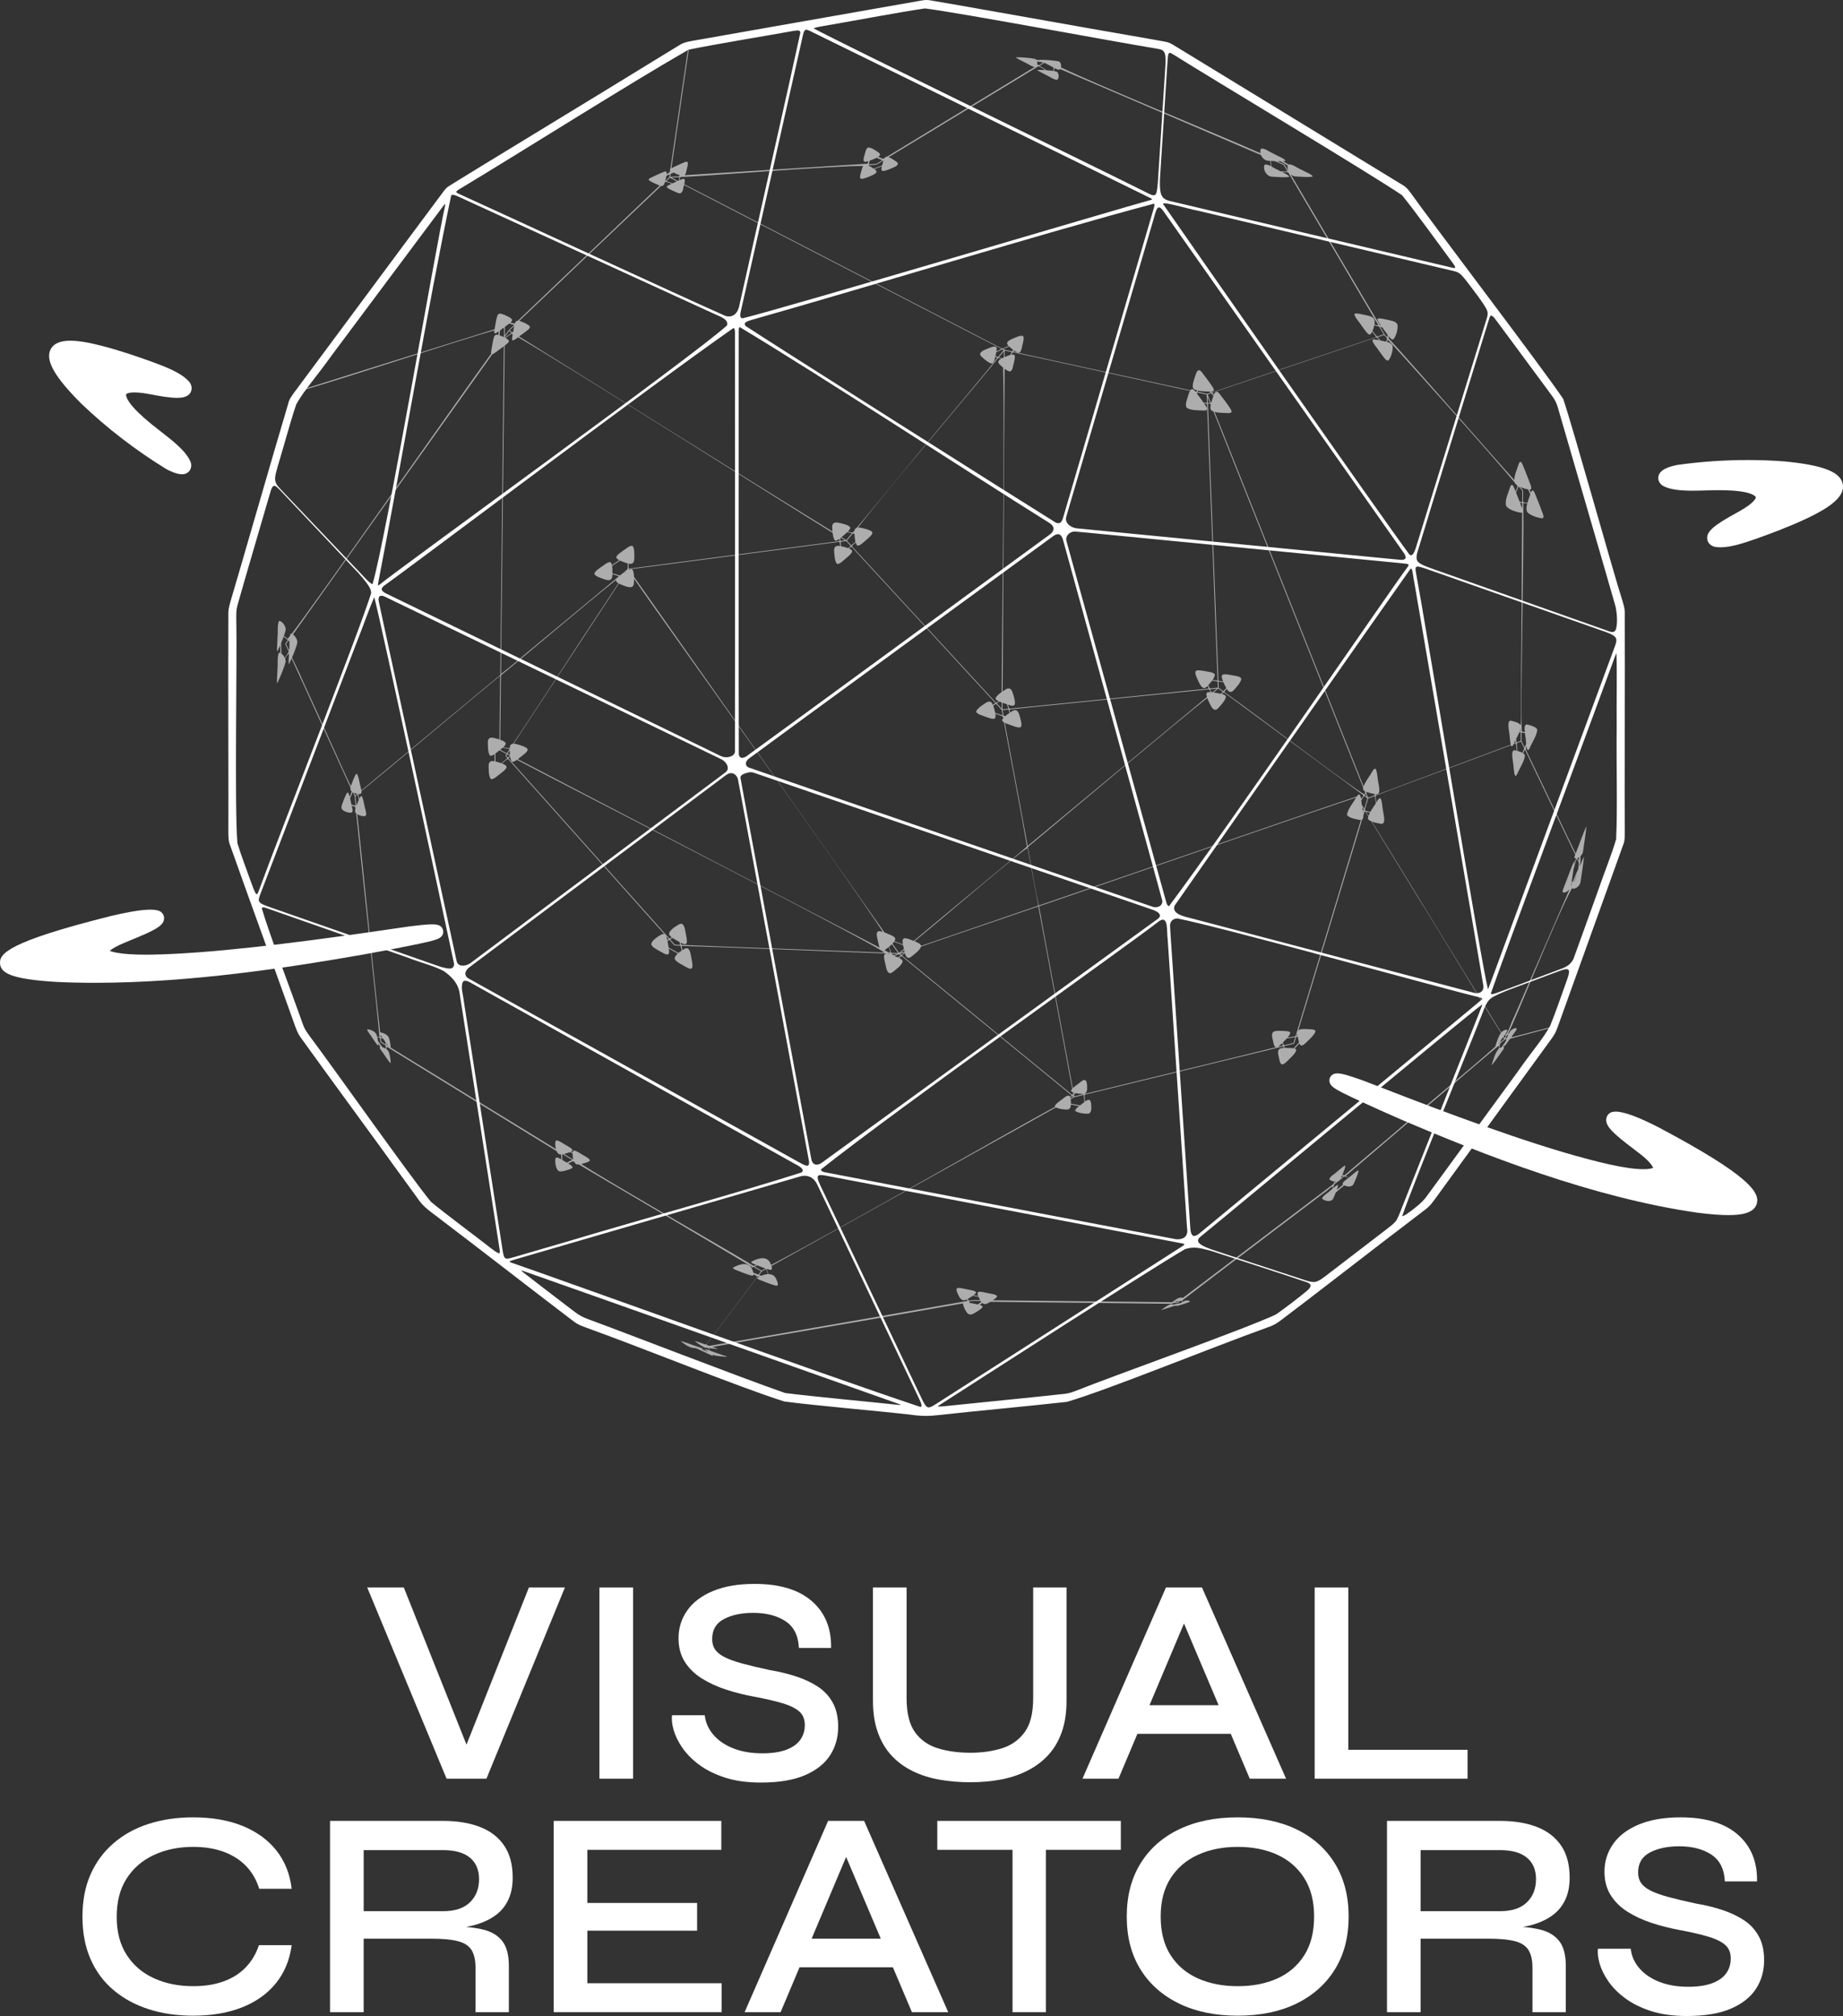 <?xml version="1.0" encoding="UTF-8"?>
<svg id="Calque_2" xmlns="http://www.w3.org/2000/svg" viewBox="0 0 267.291 292.309">
  <rect x="0" y="0" width="267.291" height="292.309" fill="#333333" stroke="none"/>
  <defs>
    <style>
      .cls-1, .cls-2 {
        fill: #fff;
      }

      .cls-2 {
        opacity: .6;
      }
    </style>
  </defs>
  <g id="_x35_">
    <g>
      <g>
        <path class="cls-1" d="M226.708,57.83c-2.98-4.454-19.157-25.667-22.14-29.896-.506-.67-.703-.871-1.541-1.349-8.881-5.432-27.8-16.985-32.921-20.108-.508-.293-.703-.35-1.354-.477-.587-.113-1.562-.279-2.874-.511-8.258-1.411-26.873-4.771-31.059-5.457-.616-.076-.809-.012-1.552.11-8.913,1.552-26.994,4.762-33.038,5.815-.886.177-1.224.259-2.058.812-.658.4-1.686,1.03-2.988,1.825-8.448,5.208-26.635,16.221-30.148,18.434-.55.401-.604.629-1.17,1.347-5.704,7.638-18.438,24.848-21.266,28.626-.398.599-.644.853-.826,1.616-2.171,7.254-7.122,24.519-8.374,28.689-.196.781-.317,1.134-.281,2.001-.045,8.062.031,26.813-0,31.482.028.757-.002,1.151.301,1.901,2.36,6.703,8.06,22.334,9.423,26.21.299.762.439,1.131.98,1.825,3.911,5.448,10.289,14.103,14.56,20.026.726,1.021,1.418,1.933,2.115,2.909.968,1.514,2.193,2.157,3.596,3.288,5.001,3.778,13.277,10.223,18.641,14.295,1.024.784,1.085.805,2.304,1.267,8.186,2.94,22.251,8.67,28.719,10.701,4.65.612,13.537,1.363,18.198,1.9,1.723.241,2.75.238,4.371.049,4.234-.48,13.587-1.349,18.421-1.898,5.946-1.739,20.561-7.729,29.061-10.785.903-.306,1.264-.524,1.975-1.053,3.678-2.747,14.114-10.868,19.085-14.633.522-.382.97-.757,1.462-1.122,1.092-.783,1.297-1.153,2.106-2.252,4.871-6.698,11.783-16.206,16.271-22.378.812-1.119.849-1.157,1.306-2.412,2.813-7.797,6.77-18.823,9.347-25.99.298-.717.264-1.119.283-1.848-.055-4.59.041-23.122 0-31.391.046-.951-.065-1.288-.289-2.12-1.468-4.556-7.062-24.733-8.638-29.433l-.007-.014ZM215.575,44.797c.222.433.224.785.095,1.223-2.054,6.649-5.78,18.713-8.057,26.065-1.03,3.327-1.867,6.045-2.295,7.413-.038.114-.075.218-.113.311-.287.709-.517.812-.803.585-4.13-5.569-31.731-45.042-35.677-50.751-.474-.6,3.527.633,5.231.959,3.776.891,9.196,2.169,14.749,3.479,8.351,1.972,14.567,3.434,21.744,5.128.88.213,1.145.201,1.922,1.144.196.239.393.486.593.75.822,1.115,1.964,2.524,2.596,3.665l.015.03ZM67.49,141.233c-.029-.4.324-.808.666-1.047,6.157-4.594,16.15-12.104,23.561-17.64,5.54-4.144,9.219-6.905,13.218-9.896.37-.305.873-.636,1.227-.535.452.06.808.495.881.97,1.055,5.68,9.375,50.335,10.297,55.347.072.886-.479.631-1.349.152-10.806-6.007-26.918-14.964-38.145-21.206-4.937-2.747-8.696-4.829-9.908-5.512-.235-.133-.426-.373-.445-.619l-.001-.014ZM167.386,29.529c.075.162.031.34-.023.562-3.224,11.055-9.051,30.878-12.436,42.434-.252.859-.46,1.568-.615,2.097-.23.777-.356,1.475-1.186,1.159-5.211-3.23-39.861-25.151-44.988-28.512-.452-.55.426-.74.911-.897,16.886-4.779,42.067-12.514,58.333-16.847l.004.005ZM168.322,131.283c-.294.263-.78.337-1.165.19-1.395-.479-5.38-1.853-10.664-3.672-14.272-4.934-33.989-11.672-47.944-16.528-.559-.317-.449-.817-.006-1.233,4.885-3.621,40.057-29.268,44.293-32.37.67-.427,1.12-.24,1.362.704,3.206,11.646,8.027,29.156,11.341,41.192,1.497,5.454,2.659,9.628,3.016,10.976.064.274-.027.554-.222.732l-.011.01ZM169.542,131.383c-.202-.024-.296-.259-.375-.48-1.139-4.146-4.252-15.323-5.965-21.568-2.707-9.785-5.926-21.452-8.521-30.844-.237-.751.434-1.444,1.234-1.422.883.062,2.888.277,5.636.538,12.267,1.186,28.06,2.736,39.723,3.865,1.263.126,2.169.203,2.623.263.52.069.443.172.219.518-2.683,3.588-26.129,37.855-34.567,49.128l-.007.001ZM203.819,80.988c-.124.161-.41.205-.656.188-1.299-.115-4.834-.469-9.43-.913-11.589-1.127-25.811-2.513-37.304-3.631-.915-.014-1.986-.63-1.814-1.588.246-.939.929-3.18,1.81-6.21,3.349-11.432,7.611-25.92,10.806-36.82.417-1.316.534-2.686,1.448-1.473,3.028,4.292,26.617,37.831,34.972,49.714.147.216.277.533.173.726l-.005.008ZM107.273,47.423c12.343,7.425,32.253,20.486,44.944,28.415.776.508.712,1.113.138,1.593-4.31,3.145-39.2,28.691-44.122,32.245-.505.294-.965.342-1.083-.286-.047-14.421.001-34.746-.016-49.539.002-6.013-.004-10.521.003-11.894.004-.135.012-.245.026-.329.019-.11.049-.176.103-.202l.006-.002ZM106.384,47.561c.175.089.197.344.209.575-.016,4.716.019,18.061.004,25.305.003,10.595.008,25.986-.009,35.583-.095.659-1.009.87-1.689.736-.488-.164-.855-.395-1.358-.624-13.272-6.442-31.651-15.365-44.664-21.681-1.372-.668-2.389-1.155-2.946-1.433-.693-.379-.735-.664-.24-1.091,4.163-2.927,38.55-28.91,50.687-37.371l.007.002ZM55.087,86.43c.179-.095.462-.04.683.061,11.771,5.683,44.197,21.348,48.853,23.601.537.28,1.05.868.899,1.485-.076.298-.421.49-.91.865-.455.339-.889.666-1.355,1.013-9.96,7.444-24.083,18.011-34.27,25.626-.341.249-.599.465-.927.676-.755.415-1.668.376-1.836-.41-.186-.846-.561-2.587-1.071-4.938-2.578-11.889-5.473-25.268-8.032-37.07-1.092-5.062-1.936-8.888-2.197-10.174-.05-.272-.03-.589.157-.729l.008-.005ZM107.758,112.266c.428-.196,1.011-.386,1.494-.252,1.318.448,5.177,1.778,10.329,3.546,13.923,4.785,34.074,11.704,47.615,16.358.705.265,1.396.697.817,1.242-4.341,3.16-44.478,32.28-48.912,35.491-.619.405-1.307.289-1.45-.669-2.274-12.224-5.687-30.563-8.045-43.241-1.11-5.987-1.976-10.578-2.214-11.934-.036-.266.122-.398.352-.533l.015-.008ZM119.046,169.571c11.298-8.957,44.736-32.616,49.087-36.028,1.371-.887,1.051,1.509,1.208,2.533.728,10.977,1.746,25.929,2.515,37.491.13,1.936.233,3.477.298,4.447.221,1.188-.427,1.737-1.55,1.677-9.039-1.714-20.859-3.972-30.358-5.783-6.009-1.137-16.618-3.169-20.643-3.943-.26-.06-.513-.17-.557-.384l-.001-.008ZM173.095,179.197c-.366-.128-.409-.651-.46-1.027-.736-10.853-1.925-28.637-2.683-39.892-.119-1.821-.223-3.201-.261-3.978-.031-.689.408-1.127,1.087-1.127,6.655,1.308,38.774,10.254,43.684,11.405.187.052.319.093.399.134.126.064.121.13.008.25-9.681,8.071-23.194,19.195-33.138,27.445-3.811,3.15-6.719,5.57-7.826,6.47-.238.186-.551.364-.798.323l-.01-.002ZM214.897,143.741c-.267.277-.752.314-1.138.206-8.064-2.134-21.084-5.545-30.307-7.983-4.55-1.199-8.434-2.222-10.607-2.795-.972-.26-2.956-.595-2.498-1.845,3.038-4.329,30.525-43.665,34.137-48.736.388-.625.417.932.613,1.738,2.307,13.465,5.602,32.688,7.96,46.451,1.053,6.172,1.864,10.826,2.084,12.198.029.274-.054.566-.233.755l-.01.01ZM169.514,7.733c.181-.182.478.083.711.201,4.64,2.943,28.359,17.142,33.116,20.371,2.133,2.637,5.351,7.136,7.434,9.943.196.297.514.724-.052.591-5.523-1.285-35.908-8.476-41.2-9.729-.631-.192-1.038-.481-1.195-1.194-.127-.57-.149-1.438-.052-2.737.229-3.637.578-8.898.835-12.958.114-1.726.192-3.089.254-3.808.021-.24.039-.482.143-.672l.007-.009ZM134.157,1.223c5.229.662,27.039,4.756,33.342,5.783.623.142,1.188.086,1.424.713.157.431.145,1.271.047,2.557-.245,3.862-.798,12.424-1.055,16.283-.189,1.766-.144,2.167-1.65,1.348-7.008-3.513-44.112-21.551-48.225-23.772-.104-.116,1.062-.306,1.438-.374,3.264-.538,10.608-1.947,14.658-2.536l.022-.001ZM116.821,4.321c.191-.046.395.052.606.147,1.253.608,5.2,2.551,10.378,5.09,11.345,5.568,27.417,13.457,38.377,18.835.618.326,1.17.471.748.595-3.84,1.015-52.707,15.565-59.206,17.162-.654.017-.253-1.086-.138-1.656.459-2.039,1.323-5.883,2.342-10.413,1.933-8.633,4.812-21.377,6.507-28.928.087-.301.133-.675.379-.829l.008-.003ZM99.859,7.205c3.937-.816,11.199-1.994,15.134-2.708.424-.035,1.115-.274,1.075.282-1.697,7.843-5.48,24.454-7.387,33.032-.618,2.755-1.118,4.983-1.411,6.287-.199,1.234-.883,2.051-2.067,1.705-5.595-2.452-35.095-16.096-38.714-17.726-.462-.231-.402-.304.108-.631,9.498-5.712,23.749-14.757,33.241-20.236l.021-.006ZM65.444,28.325c.254-.177.616.012.909.123,7.15,3.288,19.158,8.769,27.373,12.543,4.287,1.965,7.955,3.646,9.976,4.571.757.355,2.0.735,1.745,1.618-4.869,4.416-47.445,35.142-50.435,37.621-.114.077-.171.103-.191.061-.034-.074.041-.386.145-.964,3.037-15.656,7.294-40.516,10.471-55.568l.007-.006ZM42.972,58.614c1.194-2.112,2.546-3.479,5.205-7.181,3.862-5.172,9.359-12.529,13.211-17.687,1.353-1.811,2.362-3.166,2.818-3.77.425-.567.394-.428.317.018-1.207,5.115-8.572,48.316-10.501,54.722-.601-.266-1.282-1.181-2.843-2.762-3.045-3.2-8.133-8.544-10.238-10.757-.503-.562-.886-.853-1.027-1.487-.088-.708.203-1.45.386-2.161.843-2.773,1.799-6.365,2.662-8.911l.01-.025ZM34.43,122.245c-.438-5.199-.025-26.793-.163-32.634.004-.662-.014-1.135.156-1.786,1.194-4.257,3.657-12.555,4.691-16.144.538-2.031.781-1.316,2.449.392,2.939,3.099,7.212,7.632,9.826,10.39.704.71,1.729,1.916,2.074,2.485.251.399.359.706.365,1.07-1.798,5.738-12.962,34.054-16.216,42.923-.137.306-.162.578-.37.718-.042.006-.086-.023-.139-.094-.242-.391-.402-.886-.578-1.341-.626-1.784-1.522-4.073-2.088-5.946l-.008-.032ZM37.584,130.718c-.141-.335.06-.717.171-1.07,2.384-6.199,6.525-17.062,9.46-24.708,1.646-4.297,3.219-8.406,4.457-11.641,1.196-3.022,1.797-4.895,2.612-6.704,1.022,3.85,10.165,46.56,11.575,53.171-.042.954-.919.671-1.775.47-.718-.215-2.238-.777-3.314-1.143-5.838-2.041-15.788-5.511-21.892-7.652-.462-.196-1.002-.318-1.289-.712l-.006-.011ZM62.484,174.241c-3.125-3.835-14.208-19.534-17.536-23.96-.395-.551-.703-.943-.953-1.577-1.67-4.748-4.881-13.099-6.017-16.968.035-.324.444-.115.656-.07,2.604.915,7.232,2.522,10.58,3.705,3.254,1.142,6.607,2.318,9.82,3.445,2.489.939,3.811,1.196,5.315,1.98,1.111.772,2.007,1.698,2.269,2.975.205,1.268.593,3.794,1.091,6.97,1.182,7.562,2.53,16.213,3.691,23.636.478,3.064.855,5.472,1.036,6.639.04.27.067.472.048.59-.015.093-.061.133-.155.113-.41-.16-.8-.499-1.202-.791-2.337-1.836-6.304-4.746-8.622-6.669l-.02-.018ZM73.237,182.402c-.234-.267-.258-.693-.336-1.068-1.009-6.554-2.737-17.502-3.921-25.174-.696-4.469-1.317-8.459-1.7-10.913-.129-1.159-.502-2.07-.154-2.874.181-.3.73-.126,1.051.069,5.436,3.036,42.12,23.526,47.556,26.563.419.23,1.036.707.445,1.02-9.293,2.979-23.698,6.926-33.548,9.891-3.923,1.144-7.006,2.049-8.363,2.44-.353.076-.728.243-1.022.053l-.008-.007ZM106.235,195.022c11.214,3.974,21.712,7.696,24.07,8.527.781.26-.076.136-.464.106-3.611-.395-11.368-1.1-15.95-1.67l-.022-.004c-6.336-2.192-24.076-9.075-28.461-10.666-1.454-.522-1.815-.937-3.365-2.095-2.002-1.543-4.287-3.268-5.96-4.576-.116-.092-.208-.168-.278-.228-.211-.182-.216-.222-.089-.192,2.98,1.04,17.251,6.095,30.519,10.797M133.542,204.016c-14.717-4.892-53.075-18.789-59.454-20.964-.15-.064-.208-.109-.155-.16.078-.076.418-.177,1.034-.359,12.337-3.583,28.228-8.223,40.949-11.916,1.165-.388,2.145.074,2.661,1.252.355.728.899,1.887,1.597,3.348,1.461,3.073,2.928,6.152,4.444,9.342,2.166,4.548,4.928,10.363,6.888,14.48.599,1.26,1.11,2.334,1.497,3.147.374.851.848,1.564.545,1.827l-.007.003ZM134.627,204.065c-.381-.095-.553-.522-.756-.871-.598-1.228-1.818-3.818-3.346-7.023-3.136-6.581-8.235-17.327-11.172-23.492-.577-1.179-.858-1.833-.744-2.11.065-.276.716-.196,1.059-.126,6.295,1.197,47.284,8.986,51.715,9.832.355.079.591.095.138.392-7.849,5.04-20.207,12.937-28.526,18.268-3.405,2.179-6.098,3.905-7.31,4.679-.333.193-.685.465-1.047.452l-.012-.002ZM185.041,190.599c-4.64,2.169-23.596,8.896-28.846,11-.612.227-1.054.408-1.706.492-4.488.501-13.879,1.418-17.351,1.784-.363.04-.693.067-.971.066-.116-.006-.154-.03-.126-.076,4.583-2.946,30.672-19.753,35.834-22.753,1.334-.397,2.047-.194,3.786.263,3.889,1.281,10.653,3.438,13.853,4.543.896.318.584.767.017,1.257-1.165.974-3.066,2.425-4.461,3.405l-.03.019ZM190.786,185.859c-.485.093-.966-.075-1.442-.216-.959-.305-2.523-.826-4.317-1.412-3.283-1.082-7.277-2.376-9.297-3.059-.851-.334-2.783-.954-1.619-1.862,4.652-3.764,37.773-31.381,40.849-33.671.028.075-.119.43-.391,1.119-2.885,7.269-8.112,20.447-10.943,27.581-.443,1.066-.631,1.717-1.044,2.508-.401.628-1.087,1.049-1.689,1.541-2.066,1.584-6.558,5.033-8.558,6.562-.491.357-.966.764-1.522.903l-.027.006ZM224.805,148.772c-1.164,2.058-2.353,3.292-4.779,6.737-2.003,2.742-4.402,6.026-6.622,9.066-2.849,3.899-5.398,7.392-6.453,8.833-.393.568-.939,1.087-1.531,1.562-.864.698-1.948,1.515-2.049,1.321,1.765-5.111,10.07-25.283,11.94-30.188.22-.493.443-.955.838-1.284.36-.352,1.775-.942,2.656-1.288,2.042-.772,5.458-2.042,7.257-2.704,1.581-.594,1.769-.366,1.208,1.227-.724,1.997-1.627,4.656-2.451,6.69l-.013.029ZM234.384,121.696c-.666,2.267-1.479,4.163-2.739,7.784-1.299,3.6-2.687,7.489-3.299,9.155-.315,1.12-1.121,1.573-2.198,1.943-2.395.889-6.68,2.529-9.16,3.417-.563.188-.76.205-.77.051,1.73-5.045,16.673-45.148,18.084-49.075.065-.163.104-.24.128-.202.107,2.763.004,6.032.039,10.807-.063,5.268.129,11.597-.078,16.098l-.004.022ZM234.405,92.658c.062.291-.051.63-.154.942-.523,1.436-2.04,5.52-3.994,10.811-3.298,8.922-8.003,21.643-11.327,30.636-1.357,3.641-2.19,5.986-3.117,8.392-.78-2.459-9.156-53.546-10.452-60.39-.05-.347-.198-.958.251-.9.41.01,1.443.402,3.127.992,5.539,1.952,15.522,5.457,22.254,7.828,1.408.509,2.417.8,2.92,1.127.218.133.424.308.488.548l.004.014ZM234.379,91.172c-.289.856-.889.355-2.063-.006-3.44-1.216-6.342-2.246-10.225-3.619-4.512-1.597-9.076-3.213-13.521-4.786-.69-.25-1.172-.401-1.747-.632-1.24-.526-1.537-.776-1.312-1.87,2.779-9.178,5.938-19.295,8.72-28.387.896-2.886,1.541-5.067,1.817-5.856.065-.16.127-.254.209-.267.386.104.62.596.916.935,1.431,1.926,5.178,7.004,7.038,9.517.933,1.317,1.352,1.637,1.725,2.888,1.159,4.025,6.963,23.902,8.357,28.813.226.963.316,2.39.094,3.243l-.008.026Z"/>
        <g>
          <path class="cls-1" d="M13.784,142.502c-1.898,0-3.767-.042-5.555-.126-6.68-.399-8.096-1.302-8.22-2.631-.134-1.433.998-3.149,16.083-6.93,1.76-.421,4.17-.92,5.715-.92.558,0,.972.062,1.305.195.088.035.17.084.244.143.328.264.488.664.429,1.069-.14.957-1.312,1.586-4.76,2.991-.329.134-.608.248-.798.331-1.258.495-1.986.958-2.316,1.242.202.083.546.19,1.113.291.996.176,2.378.265,4.108.265.325,0,.645-.003.958-.008,1.994-.035,4.183-.145,6.889-.347,10.016-.753,22.701-2.615,30.281-3.727l.481-.059c.882-.108,2.089-.257,2.914-.257.479,0,.791.047,1.043.158.109.048.209.116.293.2.217.217.334.564.286.867-.06.373-.306.662-.732.859-.439.185-.872.304-1.437.44-.773.185-1.808.394-2.81.597l-.141.028c-2.013.404-4.089.8-6.173,1.177-10.985,1.933-25.364,4.151-39.2,4.151Z"/>
          <path class="cls-1" d="M63.316,135.061c.046.043-.011.103-.174.178-.357.15-.749.256-1.26.379-.79.189-1.863.405-2.916.618-2.007.403-4.061.795-6.153,1.173-13.586,2.391-29.71,4.706-44.54,4.011-15.677-.936-2.902-4.932,8.051-7.678,1.877-.449,5.374-1.189,6.431-.765.754.607-3.736,2.255-4.913,2.77-2.462.968-4.969,2.647-.986,3.351,1.487.262,3.498.301,5.248.271,2.307-.04,4.654-.178,6.944-.35,9.698-.729,21.63-2.455,30.349-3.734,1.083-.127,3.4-.454,3.917-.228l.003.002Z"/>
          <path class="cls-1" d="M249.529,79.357c-.307,0-.595-.026-.857-.077-.029-.006-.058-.013-.086-.021-.028-.008-.068-.021-.094-.032-.766-.301-.885-.9-.9-1.143-.064-1.015.935-1.9,4.112-3.64l.236-.13c.689-.379,1.552-.882,2.157-1.435.473-.422.576-.713.554-.789-.041-.137-.502-.58-2.03-.808-.819-.137-1.985-.208-3.386-.208-.572,0-1.141.012-1.674.032l-.357.01c-.529.015-1.111.032-1.703.032-2.109,0-3.447-.22-4.336-.713-.053-.029-.103-.064-.149-.103-.605-.507-.535-1.094-.476-1.323.071-.275.284-1.111,2.69-1.59.018-.004.036-.007.054-.009,3.346-.47,6.774-.708,10.19-.708,1.81,0,3.617.068,5.37.203,5.604.544,8.116,1.538,8.42,3.324.275,1.618-1.416,3.179-5.483,5.061-2.382,1.118-5.315,2.207-7.355,2.923-1.413.484-3.34,1.144-4.895,1.144Z"/>
          <path class="cls-1" d="M248.842,78.338c-1.413-.555,2.64-2.674,3.564-3.188.838-.461,1.697-.979,2.338-1.566,1.668-1.488.888-2.821-1.981-3.248-1.392-.233-3.499-.25-5.237-.186-1.848.049-4.581.177-5.896-.552-.73-.611,1.066-1.097,1.786-1.241,5.056-.71,10.335-.884,15.353-.499,8.754.85,10.286,3.01,2.608,6.563-2.08.976-4.766,2.01-7.27,2.889-1.668.571-3.846,1.305-5.253,1.031l-.013-.004Z"/>
          <path class="cls-1" d="M250.691,176.184c-1.19,0-2.71-.117-4.517-.349-15.216-2.184-30.976-8.376-43.008-13.527-1.964-.853-3.91-1.725-5.789-2.593l-.109-.051c-.945-.439-1.923-.892-2.646-1.264-.529-.273-.93-.5-1.298-.786-.154-.128-.537-.45-.522-.983.009-.31.157-.596.408-.782.092-.069.198-.122.308-.154.135-.039.282-.058.447-.058.752,0,2.028.435,3.496.959l.429.153c7.206,2.803,19.217,7.474,28.857,10.324,2.6.767,4.718,1.327,6.664,1.76,2.077.461,3.73.695,4.915.695l.077-0c.843-.008,1.213-.129,1.353-.196-.109-.318-.696-1.141-2.114-2.185-.199-.16-.447-.347-.739-.568-2.824-2.142-3.999-3.204-3.957-4.234.016-.402.222-.759.565-.978.086-.055.181-.096.28-.121.17-.043.353-.064.557-.064,1.177,0,3.279.774,6.245,2.301,13.156,6.979,14.604,9.408,14.208,10.995-.38,1.528-2.527,1.705-4.11,1.705h-.001Z"/>
          <path class="cls-1" d="M193.783,156.617c-.055.041-.013.123.129.242.316.246.676.447,1.149.691.731.376,1.734.84,2.718,1.297,1.875.866,3.8,1.728,5.764,2.582,12.774,5.468,28.055,11.347,42.753,13.457,15.585,1.995,3.972-5.189-6.14-10.552-1.738-.894-4.997-2.447-6.13-2.16-.877.56,3.148,3.369,4.184,4.203,2.193,1.616,4.267,4.07.202,4.108-1.518.014-3.499-.338-5.208-.718-2.253-.501-4.522-1.125-6.728-1.776-9.341-2.762-20.647-7.128-28.902-10.339-1.033-.362-3.23-1.2-3.788-1.038l-.003.002Z"/>
          <path class="cls-1" d="M26.384,68.769c-.775,0-1.823-.517-2.237-.74-.016-.009-.031-.018-.047-.027-4.41-2.7-8.674-5.985-12.333-9.5-3.761-3.763-5.143-6.133-4.495-7.697.386-.932,1.366-1.405,2.913-1.405,1.161,0,2.681.249,4.644.762,2.551.651,5.507,1.675,7.536,2.418,1.704.639,4.029,1.511,5.119,2.832.023.027.044.056.064.086.012.019.031.05.043.07.364.655.143,1.167.032,1.357-.401.682-1.287.761-1.919.761-1.173,0-2.772-.303-3.632-.466l-.267-.05c-.67-.126-1.531-.27-2.295-.27-.096,0-.19.002-.283.007-.633.025-.898.184-.929.257-.056.132.019.767,1.053,1.913.757.869,2.136,2.087,3.794,3.353l.28.217c1.611,1.252,3.617,2.809,4.23,4.367.022.056.039.114.05.174.108.576-.114.949-.256,1.12-.175.21-.502.461-1.068.461Z"/>
          <path class="cls-1" d="M26.756,56.033c.738,1.327-3.738.386-4.777.196-.94-.177-1.932-.323-2.8-.277-2.234.088-2.479,1.613-.536,3.767.927,1.065,2.542,2.417,3.925,3.472,1.458,1.137,3.649,2.775,4.2,4.174.176.936-1.52.17-2.168-.178-4.354-2.666-8.54-5.888-12.169-9.374-6.218-6.221-6.027-8.862,2.158-6.725,2.226.568,4.957,1.478,7.448,2.391,1.65.619,3.799,1.438,4.71,2.543l.008.012Z"/>
        </g>
      </g>
      <g>
        <path class="cls-1" d="M64.769,257.904l-11.513-27.731h5.307l9.886,24.778h-1.583l9.843-24.778h5.221l-11.383,27.731h-5.777Z"/>
        <path class="cls-1" d="M86.936,230.172h4.878v27.731h-4.878v-27.731Z"/>
        <path class="cls-1" d="M97.464,248.702h4.75c.113,1.056.535,2.005,1.263,2.846.728.842,1.697,1.498,2.91,1.969,1.212.471,2.603.706,4.172.706,1.397,0,2.554-.171,3.467-.514.913-.342,1.59-.819,2.032-1.434.442-.612.664-1.333.664-2.161,0-.827-.265-1.476-.792-1.947-.528-.471-1.334-.869-2.418-1.198-1.085-.327-2.468-.648-4.151-.963-1.397-.256-2.753-.599-4.065-1.026s-2.489-.97-3.53-1.626c-1.042-.656-1.861-1.462-2.461-2.418-.599-.956-.898-2.09-.898-3.402,0-1.483.421-2.825,1.263-4.023.841-1.198,2.089-2.14,3.744-2.824,1.654-.685,3.666-1.027,6.034-1.027,3.623,0,6.391.835,8.302,2.504s2.839,3.931,2.782,6.783h-4.665c-.085-1.798-.742-3.096-1.969-3.895s-2.781-1.198-4.664-1.198c-1.684,0-3.096.3-4.237.898-1.141.6-1.711,1.569-1.711,2.91,0,.571.135,1.063.406,1.477.271.414.72.785,1.348,1.112.628.329,1.491.643,2.589.942,1.099.299,2.446.62,4.045.963,1.369.229,2.653.542,3.852.941s2.246.898,3.146,1.497c.898.6,1.604,1.37,2.118,2.312s.771,2.097.771,3.466c0,1.569-.4,2.961-1.198,4.173-.8,1.213-2.02,2.169-3.659,2.867-1.642.699-3.76,1.049-6.355,1.049-1.969,0-3.688-.235-5.156-.706-1.47-.471-2.718-1.084-3.745-1.841-1.027-.755-1.848-1.576-2.461-2.46-.613-.885-1.041-1.748-1.283-2.59-.243-.841-.321-1.562-.235-2.161Z"/>
        <path class="cls-1" d="M149.843,246.221v-16.049h4.836v16.434c0,1.74-.235,3.268-.706,4.579-.471,1.312-1.134,2.425-1.989,3.338-.856.913-1.869,1.662-3.039,2.247s-2.446,1.006-3.83,1.262c-1.384.257-2.846.386-4.387.386-1.598,0-3.109-.129-4.536-.386-1.427-.256-2.725-.677-3.895-1.262s-2.176-1.334-3.017-2.247c-.842-.913-1.498-2.025-1.969-3.338-.471-1.312-.706-2.839-.706-4.579v-16.434h4.879v16.049c0,2.168.406,3.815,1.22,4.942.812,1.127,1.918,1.904,3.316,2.332,1.397.429,2.967.643,4.707.643,1.684,0,3.21-.214,4.579-.643,1.37-.428,2.468-1.205,3.296-2.332.827-1.127,1.24-2.774,1.24-4.942Z"/>
        <path class="cls-1" d="M156.991,257.904l12.11-27.731h5.222l12.196,27.731h-5.264l-10.613-25.035h2.14l-10.57,25.035h-5.221ZM163.41,251.399v-4.151h16.519v4.151h-16.519Z"/>
        <path class="cls-1" d="M195.549,230.172v23.537h17.289v4.194h-22.168v-27.731h4.879Z"/>
        <path class="cls-1" d="M42.302,282.037c-.286,2.141-1.042,3.974-2.269,5.5s-2.86,2.695-4.9,3.509-4.415,1.22-7.125,1.22c-2.34,0-4.486-.314-6.44-.941-1.955-.627-3.652-1.548-5.093-2.761-1.441-1.212-2.554-2.71-3.338-4.493-.785-1.783-1.177-3.83-1.177-6.142,0-2.339.392-4.393,1.177-6.162.784-1.769,1.896-3.273,3.338-4.515,1.44-1.241,3.138-2.175,5.093-2.803,1.954-.628,4.101-.942,6.44-.942,2.739,0,5.128.414,7.168,1.241,2.04.828,3.673,2.012,4.9,3.553,1.227,1.54,1.969,3.396,2.226,5.562h-4.708c-.399-1.283-1.027-2.375-1.883-3.273s-1.934-1.59-3.231-2.075-2.789-.728-4.472-.728c-2.111,0-4.009.393-5.691,1.177-1.684.785-3.003,1.926-3.959,3.424-.956,1.497-1.434,3.345-1.434,5.541,0,2.169.478,4.002,1.434,5.5.956,1.497,2.275,2.632,3.959,3.401,1.683.771,3.58,1.156,5.691,1.156,1.683,0,3.167-.235,4.45-.706,1.284-.471,2.354-1.156,3.21-2.055.856-.898,1.483-1.961,1.883-3.188h4.751Z"/>
        <path class="cls-1" d="M47.865,291.752v-27.731h16.391c2.054,0,3.837.293,5.35.878,1.512.585,2.681,1.483,3.509,2.695.827,1.214,1.241,2.761,1.241,4.644,0,1.256-.214,2.332-.642,3.231-.429.898-1.027,1.633-1.798,2.204-.771.57-1.662,1.013-2.675,1.326-1.013.314-2.09.514-3.23.6l-.429-.3c1.826.028,3.339.192,4.537.492s2.11.855,2.738,1.669c.627.812.941,2.005.941,3.573v6.719h-4.836v-6.462c0-1.084-.192-1.933-.577-2.547-.386-.612-1.042-1.041-1.969-1.283-.928-.242-2.247-.364-3.959-.364h-9.714v10.656h-4.879ZM52.744,277.116h11.512c1.712,0,3.01-.428,3.895-1.284.884-.855,1.326-1.982,1.326-3.381,0-1.341-.442-2.375-1.326-3.103-.885-.728-2.183-1.091-3.895-1.091h-11.512v8.858Z"/>
        <path class="cls-1" d="M85.182,279.941v7.617h19.472v4.194h-24.351v-27.731h24.308v4.194h-19.429v7.703h15.92v4.022h-15.92Z"/>
        <path class="cls-1" d="M107.991,291.752l12.11-27.731h5.222l12.196,27.731h-5.264l-10.613-25.035h2.14l-10.57,25.035h-5.221ZM114.41,285.247v-4.151h16.519v4.151h-16.519Z"/>
        <path class="cls-1" d="M135.936,264.021h26.618v4.194h-26.618v-4.194ZM146.848,267.701h4.836v24.051h-4.836v-24.051Z"/>
        <path class="cls-1" d="M179.502,292.266c-3.253,0-6.084-.585-8.495-1.755-2.411-1.169-4.279-2.824-5.606-4.964-1.326-2.14-1.989-4.693-1.989-7.66s.663-5.527,1.989-7.682c1.327-2.154,3.195-3.81,5.606-4.965s5.242-1.733,8.495-1.733c3.28,0,6.119.578,8.516,1.733s4.259,2.811,5.585,4.965c1.327,2.154,1.99,4.715,1.99,7.682s-.663,5.521-1.99,7.66c-1.326,2.14-3.188,3.795-5.585,4.964-2.396,1.17-5.235,1.755-8.516,1.755ZM179.502,287.987c2.168,0,4.079-.371,5.734-1.113,1.654-.741,2.96-1.861,3.916-3.359.955-1.498,1.434-3.373,1.434-5.627,0-2.226-.479-4.087-1.434-5.585-.956-1.498-2.262-2.625-3.916-3.381-1.655-.756-3.566-1.134-5.734-1.134-2.14,0-4.052.378-5.734,1.134-1.684.756-3.011,1.883-3.98,3.381s-1.455,3.359-1.455,5.585c0,2.254.485,4.129,1.455,5.627s2.297,2.618,3.98,3.359c1.683.742,3.595,1.113,5.734,1.113Z"/>
        <path class="cls-1" d="M201.155,291.752v-27.731h16.391c2.054,0,3.837.293,5.35.878,1.512.585,2.681,1.483,3.509,2.695.827,1.214,1.241,2.761,1.241,4.644,0,1.256-.214,2.332-.642,3.231-.429.898-1.027,1.633-1.798,2.204-.771.57-1.662,1.013-2.675,1.326-1.013.314-2.09.514-3.23.6l-.429-.3c1.826.028,3.339.192,4.537.492s2.11.855,2.738,1.669c.627.812.941,2.005.941,3.573v6.719h-4.836v-6.462c0-1.084-.192-1.933-.577-2.547-.386-.612-1.042-1.041-1.969-1.283-.928-.242-2.247-.364-3.959-.364h-9.714v10.656h-4.879ZM206.034,277.116h11.512c1.712,0,3.01-.428,3.895-1.284.884-.855,1.326-1.982,1.326-3.381,0-1.341-.442-2.375-1.326-3.103-.885-.728-2.183-1.091-3.895-1.091h-11.512v8.858Z"/>
        <path class="cls-1" d="M231.754,282.551h4.75c.113,1.056.535,2.005,1.263,2.846.728.842,1.697,1.498,2.91,1.969,1.212.471,2.603.706,4.172.706,1.397,0,2.554-.171,3.467-.514.913-.342,1.59-.819,2.032-1.434.442-.612.664-1.333.664-2.161,0-.827-.265-1.476-.792-1.947-.528-.471-1.334-.869-2.418-1.198-1.085-.327-2.468-.648-4.151-.963-1.397-.256-2.753-.599-4.065-1.026s-2.489-.97-3.53-1.626c-1.042-.656-1.861-1.462-2.461-2.418-.599-.956-.898-2.09-.898-3.402,0-1.483.421-2.825,1.263-4.023.841-1.198,2.089-2.14,3.744-2.824,1.654-.685,3.666-1.027,6.034-1.027,3.623,0,6.391.835,8.302,2.504s2.839,3.931,2.782,6.783h-4.665c-.085-1.798-.742-3.096-1.969-3.895s-2.781-1.198-4.664-1.198c-1.684,0-3.096.3-4.237.898-1.141.6-1.711,1.569-1.711,2.91,0,.571.135,1.063.406,1.477.271.414.72.785,1.348,1.112.628.329,1.491.643,2.589.942,1.099.299,2.446.62,4.045.963,1.369.229,2.653.542,3.852.941s2.246.898,3.146,1.497c.898.6,1.604,1.37,2.118,2.312s.771,2.097.771,3.466c0,1.569-.4,2.961-1.198,4.173-.8,1.213-2.02,2.169-3.659,2.867-1.642.699-3.76,1.049-6.355,1.049-1.969,0-3.688-.235-5.156-.706-1.47-.471-2.718-1.084-3.745-1.841-1.027-.755-1.848-1.576-2.461-2.46-.613-.885-1.041-1.748-1.283-2.59-.243-.841-.321-1.562-.235-2.161Z"/>
      </g>
      <g>
        <path class="cls-2" d="M229.173,125.502c.032-.453.042-.91.05-1.364.21-.204.356-.483.378-.772.137-1.077.499-3.189.463-3.555-.5,1.108-1.013,2.617-1.47,3.745-.03.075-.057.145-.082.212-.031-.07-.066-.147-.112-.228-.361-.835-.928-1.879-1.596-3.332-2.014-4.206-5.004-10.444-5.489-11.464-.032-.163.007-.357.073-.563.08.577.188.856.495.228.291-.725,1.031-1.808,1.068-2.608l-.023-.075c-.29-.421-1.019-.559-1.431-.671-.408-.063-.422.485-.352,1.112-.185-.034-.352-.072-.433-.17-.224-3.859.329-25.791.213-32.988.028-.063.062-.054.157-.059.083-.002.239.019.419.044-.112.423-.166.836-.051,1.16l.039.067c.394.512,1.476.839,2.105.931.411-.007.229-.444.148-.715-.284-.774-.842-2.195-1.137-2.897-.156-.377-.371-.672-.577-.117-.064-.14-.129-.279-.196-.421.399-.013.22-.445.141-.714-.284-.774-.842-2.195-1.138-2.897-.156-.379-.372-.677-.581-.109-.182.631-.641,1.585-.631,2.32-2.756-3.024-13.567-15.402-17.958-20.257-.276-.169-.299-.376-.268-.606.071.09.142.176.213.255.137.137.26.27.432.219.303-.136.854-1.647.597-2.228-.277-.444-.872-.476-1.37-.607-.433-.066-1.168-.311-1.472-.165l-.023.026c-.033.235.228.607.5.966-.08-.028-.146-.057-.176-.091-.997-1.629-11.283-19.067-12.914-21.84.206.19.47.314.769.314.629.017,1.946.17,2.455-.007-.266-.385-1.222-.69-1.713-1-.5-.187-1.4-.888-1.819-.727-.268-.153-.532-.315-.789-.478.148-.013.283-.032.382-.066-.266-.385-1.221-.69-1.712-1-.532-.199-1.525-.993-1.9-.697l-.025.041c-.053.181-.058.374-.022.563-7.469-3.258-24.018-10.059-28.934-12.447.072-.338-.049-.803-.352-.874-.77-.148-2.022-.236-2.735-.217l-.004.013c.008.01.026.023.04.035-.187-.023-.374-.046-.561-.068-.054-.063-.116-.114-.195-.133-.77-.148-2.022-.236-2.735-.217l-.004.013c.125.157.961.533,1.303.73.473.204.927.575,1.418.671-2.097,1.282-11.112,6.747-16.909,10.27-2.104,1.301-3.497,2.111-4.519,2.742-.025-.003-.052-.01-.077-.011l-.087.023c-.083.049-.148.123-.2.211-.124.08-.191.093-.639-.105-.091-.036-.174-.071-.254-.105.267-.174.382-.371.074-.621-.355-.247-.998-.724-1.486-.74l-.087.023c-.329.197-.372.773-.495,1.112-.066.272-.176.584-.103.805.047.172.308.15.668.037-.024.085-.049.177-.074.278-.039.073-.077.095-.127.103-1.544.102-19.956,1.254-25.484,1.602-.377.02-.693.043-.941.06.087-.104.147-.251.187-.412.096-.563.566-1.717-.052-1.532-.542.184-1.22.543-1.75.774-.129.061-.234.113-.323.162.382-2.723,2.319-15.721,2.504-17.12.004-.141-.033-.182-.072-.117-.089.171-.199,1.251-.443,2.806-.644,4.379-1.836,12.502-2.135,14.525-.051.041-.087.08-.089.118l.004.036c.015.017.037.034.055.051-.004.028-.009.06-.012.083-.028.209-.242.344-.495.459.023-.268-.039-.442-.309-.361-.542.184-1.22.543-1.75.774-.334.156-.552.267-.558.375l.004.036c.297.342,1.134.628,1.594.841-.064.06-.13.123-.199.192-3.146,2.995-13.469,12.841-18.569,17.7-.798.782-1.369,1.3-1.786,1.698-.168.005-.311.082-.387.271-.014.037-.023.082-.036.121-.083.037-.216.017-.62-.102-.017-.004-.035-.01-.053-.015.034-.031.072-.062.102-.092.117-.129.188-.235.114-.38-.144-.255-.991-.632-1.486-.79-.258-.077-.496-.024-.605.243-.212.557-.288,1.348-.408,1.925-.004.026-.007.046-.011.071-4.287,1.35-27.966,8.74-29.095,9.128,1.482-.074,24.593-7.784,29.07-8.968-.028.215-.03.361.02.415l.025.019c.146.005.367-.13.601-.3-.019.144-.046.326-.07.516-.257-.076-.495-.024-.603.244-.211.557-.287,1.348-.407,1.925-.044.266-.068.463-.045.572-6.416,8.899-25.121,35.635-28.922,40.605-.057-.016-.112-.02-.161-.007-.041.107-.07.22-.094.335-.137.173-.245.305-.316.383-.097-.039-.333-.241-.562-.404.104-.296.196-.583.262-.844.092-.54-.591-1.42-.977-1.316-.272.705-.11,1.606-.204,2.387,0,.573-.127,1.716-.039,2.034l.013-.003c.123-.26.262-.567.403-.892.006.368.016.747.028,1.101-.075-.03-.147-.047-.21-.03-.272.705-.11,1.606-.204,2.387,0,.573-.127,1.716-.039,2.033l.013-.003c.397-.842.964-2.144,1.208-3.101.025-.147-.01-.318-.079-.489.181-.289.378-.591.576-.706-.031.584-.089,1.306-.022,1.549l.013-.003c.116-.246.247-.533.379-.838,2.383,5.147,6.419,14.095,8.545,18.722-.026.155-.021.289.038.396l.031.051c.027.033.061.064.096.094-.031.239-.163.51-.287.782-.1-.392-.212-.683-.341-.603-.305.4-.508,1.112-.716,1.592-.125.339-.178.602-.073.792l.031.051c.261.318.898.509,1.303.484.399-.1.161-.639.12-.937-.008-.025-.016-.053-.024-.082.173.056.347.096.446.147.05.054.084.123.11.21-.082.262-.108.475-.021.634l.031.051c.026.032.058.061.091.09.011.121.023.251.039.399.606,6.092,3.234,30.188,3.315,32-.039.03-.176.005-.318-.01-.023-.095-.046-.182-.066-.243-.172-.525-.856-.818-1.343-.856l-.028.014c-.05.252.502.833.689,1.169.258.365.519.785.783,1.106.034.028.067.076.117.063.016-.06.018-.157.011-.272.098.143.202.301.308.458-.032-.004-.064-.011-.095-.013l-.028.014c-.05.252.502.833.689,1.169.258.365.519.785.782,1.106.034.028.068.076.117.063.07-.256-.111-1.172-.216-1.495-.065-.199-.203-.364-.377-.495.002-.155-.016-.279.072-.336.167.073.718.437,1.555.943,4.941,3.04,19.765,12.142,23.045,14.165.065.157.148.293.251.383.118.076.248.103.383.102.062.193.051.407.055.725-.176-.101-.35-.193-.522-.251-.129-.037-.24-.045-.309.069-.123.307-.034,1.457.392,1.826.314.202.715.057,1.066-.03.301-.1.858-.217.992-.431l.011-.04c-.032-.184-.325-.376-.629-.553.253-.13.507-.275.698-.315.052.024.116.057.186.093.055.105.117.201.192.266.142.091.302.11.468.097.301.172.67.39,1.131.67,5.829,3.412,19.596,11.561,23.985,14.177-.019.034-.065.066-.124.1-.581-.882-1.878-.426-2.628.015l-.018.046c-.01.092.165.187.462.308.672.243,1.537.637,2.255.801.178.034.258-.036.276-.164.042.018.086.035.126.055.319.141.503.223.215.542-1.567,2.059-6.424,8.551-7.145,9.482-.04.039-.087.065-.134.092-.574-.207-1.211-.445-1.576-.508l.011.017c.153.128.507.393.868.611h-.326c.117.008.234.013.349.014.138.082.273.153.402.209-.028.039-.049.074-.039.084.006.022.11.004.22-.016.05.015.1.031.143.037.081.016.169.022.252.035.021.03.046.066.079.109.06.083.131.179.199.274-.312-.107-.596-.195-.798-.23l.011.017c.116.096.346.271.606.445-.319-.146-.715-.326-1.078-.493.066.006.135.012.2.018.381.027-.1-.113-.844-.373-.105-.032-.226-.072-.353-.116-.009-.005-.02-.011-.022-.014-.004.001-.009.001-.013.001-.643-.223-1.482-.555-1.922-.631l.011.017c.269.225,1.153.876,1.618.94.202.039.415.064.628.088.692.33,1.766.827,2.205,1.019.22.098.25.036.193-.095.144.068.279.118.39.133.489.095,1.026.13,1.526.175.381.027-.1-.113-.844-.373-.383-.115-.941-.33-1.442-.504-.102-.142-.192-.268-.216-.333-.013-.019-.02-.04-.024-.059.387.054.784.09,1.166.124.336.024-.002-.083-.599-.288,4.18-.779,26.889-4.625,35.92-6.247.162-.025.304-.05.431-.073-.044.262.166.666.295.937.192.394.512.833.993.643.392-.138.796-.434,1.135-.664.279-.2.442-.36.384-.476-.106-.106-.245-.171-.4-.217.122-.096.246-.193.366-.274.166.143.371.212.617.115.188-.066.378-.169.563-.283,4.54.05,24.918.253,26.204.285.044.002,0,.044-.072.101-.501.092-.998.581-1.396.803l-.002.01c.442-.13,1.26-.366,1.792-.574.193-.033.401-.068.604-.107-.057.038-.112.074-.165.104l-.002.01c.494-.145,1.462-.423,1.97-.646.051-.047-.03-.099-.153-.141-.285-.106-.577-.013-.86.143-.054-.058-.112-.114-.122-.163,5.011-3.856,15.678-11.909,20.356-15.456.829-.52,1.806-1.651,1.426-.745-.004.009-.005.015-.009.024-.1.085-.2.169-.302.246-.328.341-1.166.77-1.144,1.15l.026.041c.394.313,1.307.52,1.578-.087.096-.207.234-.522.364-.845.373-.319.831-.738,1.253-1.035.446.216,1.116.278,1.342-.228.217-.471.659-1.492.707-1.915-.007-.03-.027-.041-.062-.033-.376.188-.733.563-1.105.844-.065.068-.154.14-.249.214-.109-.063-.25-.135-.431-.223-.012-.023.002-.044.028-.068,1.514-1.271,20.642-17.672,22.166-18.864.039.043-.009.277-.056.517-.499.537-.758,1.6-.99,2.286-0.0.027.01.033.032.018.133-.101,1.157-1.552,1.633-2.217.214-.294.16-.404.016-.414.062-.091.125-.183.189-.274-.019.059-.038.119-.056.173-0.0.027.01.033.032.018.075-.057.431-.541.814-1.072.015-.011.03-.026.045-.036,1.276-.35,5.679-1.5,6.724-1.791.41-.152.091-.158-.763.085-1.428.373-4.206,1.098-5.364,1.4-.262.081-.372.084-.429.044.227-.317.447-.626.606-.848.453-.623-.279-.437-.585-.172l-.07.059c-.137.141-.255.323-.36.525-.049-.011-.084-.025-.076-.065.944-1.602,6.779-16.478,9.278-21.093.007.055.032.092.085.105l.039.009c.548.012,1.077-.523,1.119-1.095.137-1.077.499-3.189.463-3.555-.177.391-.355.834-.532,1.291ZM228.293,127.81c-.079.025-.074.018-.045-.042.077-.175.335-.766.5-1.142-.156.414-.308.816-.454,1.184ZM228.213,125.976c.174-.573.349-1.138.49-1.498.029.045.197.399.264.548l.008.038c.003.043-.034.502-.049.73-.01.202-.025.16-.126.409-.21.435-.515,1.279-.757,1.689-.017.01-.063.027-.117.046.083-.589.199-1.334.287-1.962ZM229.061,125.595l.021-.308.059.123-.08.185ZM228.996,124.744c-.004.088 0.0.084-.075-.07-.041-.084-.094-.194-.13-.269.082-.028.162-.065.237-.114-.014.194-.025.362-.032.453ZM220.967,106.256c.053.008.12.018.192.028.059.472.153.97.157,1.275.011.096.021.188.032.279-.06.145-.115.275-.156.374-.08.156-.052.241-.117.087-.066-.138-.145-.305-.211-.443-.043-.105-.199-.381-.195-.44.002-.283.005-.9.007-1.115-.019-.143.02-.068.292-.044ZM221.051,108.551c-.059.138-.152.363-.255.61-.217-.128-.479-.213-.718-.279-.059-.467-.107-.912-.101-1.128.153-.071.521-.204.58-.22l.027.005c-.006-.01.491.945.467,1.012ZM219.79,107.535c-0.0.12-.019.176-.059.209-.037.013-.098.037-.172.064.06-.144.137-.301.22-.467.006.067.01.133.01.194ZM220.356,106.165c.139.018.213.019.197.06-.001.198-.007,1.19-.008,1.19l-.01.01c-.015.006-.293.11-.464.174-.142.052-.129.06-.138-.028-.013-.113-.032-.267-.051-.431.162-.314.335-.647.473-.975ZM220.402,106.049c.059-.149.11-.297.145-.439-.016.21-.036.362-.061.445-.03-.004-.056-.004-.083-.006ZM220.317,70.613c.099.111.291.327.39.438.083.095.075.073.074.155-.002.378-.009,1.257-.01,1.585l-.006.004c-.097-.015-.229-.035-.372-.056-.171-.443-.358-.92-.526-1.336.139-.324.269-.627.333-.774.053-.1.016-.135.118-.017ZM220.633,72.906c.081.023.117.044.132.072-.002.226-.004.477-.007.746-.01-.031-.019-.062-.028-.09-.079-.216-.181-.485-.291-.772.079.014.15.027.194.044ZM220.936,72.822c-.063-.024-.051-.093-.051-.268-.016-.311.044-1.22-.014-1.473-.081-.148-.297-.32-.438-.495.391.184.84.314,1.201.383.104.24.209.48.307.708-.126.37-.3.808-.421,1.241-.224-.037-.434-.074-.584-.097ZM219.67,69.959c.004.014.004.031.009.045l.039.067c.056.072.127.14.207.205.08.103.146.191.178.24l-.013.039c-.053.189-.166.433-.286.691-.078-.191-.15-.368-.21-.511-.157-.379-.373-.677-.581-.109-.218.754-.84,1.973-.573,2.724l.039.067c.394.512,1.476.839,2.104.931.08-.001.132-.022.173-.052-.033,4.611-.055,13.843-.106,18.55-.094,5.441.004,10.315-.077,12.316-.295-.411-1.013-.548-1.421-.659-.736-.114-.19,1.764-.181,2.504.044.39.08.746.137.969-2.493.933-11.254,4.224-14.653,5.477-2.165.797-3.529,1.324-4.611,1.72-.196.059-.276.153-.34-.013.015.003.032.006.046.009.949.114.245-1.764.234-2.504-.136-.931-.211-1.678-.733-.85-.318.614-1.045,1.483-1.291,2.221-2.484-6.242-18.676-46.937-21.613-54.319.621.183,1.476.145,2.022.187.387.004.537-.159.379-.469-.274-.509-1.193-1.718-1.667-2.324-.419-.553-.664-.287-.84.132-.046-.057-.085-.108-.108-.143-.071-.112-.107-.146-.023-.194,5.771-1.945,19.651-6.626,23.089-7.783.108-.04.206-.067.306-.103.329-.078.264-.259.741.309.001.001.001.002.002.003-.371-.082-.767-.159-.971-.062l-.023.026c-.054.389.692,1.152.974,1.615.284.387.57.815.861,1.139.137.137.26.27.432.219.303-.136.854-1.647.597-2.228-.164-.264-.442-.382-.745-.461.031-.098.062-.208.097-.337,1.168,1.165,15.642,17.343,18.401,20.714ZM198.737,117.733c-.129-.031-.254-.06-.364-.086-.228-.062-.321-.036-.408-.201l-.015-.04c.046-.24.293-.974.376-1.279.098-.275.047-.328.215-.392.142-.053.466-.174.66-.246.255-.11.185-.041.217.104.024.189.072.521.123.877-.246.387-.564.829-.805,1.263ZM198.686,117.833c-.086.162-.157.321-.21.474-.176-.288-.296-.484-.337-.551.038-.056.27.004.547.077ZM186.767,151.948c-.149-.002-.299-.007-.448-.007-.033-.098-.06-.177-.075-.213-.038-.076.168-.074.49-.167.31-.075.682-.165.826-.201.146-.024.123-.032.218-.335.087-.281.187-.628.201-.656l.017-.016c.051-.007.128-.019.213-.033.051.23.118.471.153.705.009.043.02.086.032.13-.255.278-.531.577-.786.853-.267-.047-.61-.043-.841-.061ZM185.998,151.627c-.157.034-.392.089-.683.158.084-.042.175-.101.282-.202.104-.102.23-.221.363-.347.048.157.094.302.038.391ZM186.625,150.564c.401-.061.862-.131,1.099-.167.102-.008.136-.044.113.025-.066.22-.184.607-.241.799l-.008.01c-.221.053-.881.216-1.141.278-.243.038-.244.125-.286-.041-.027-.077-.068-.195-.111-.316.194-.186.396-.387.576-.587ZM188.07,150.13c.015-.052.044-.148.079-.262.001.101.013.208.034.32-.087.002-.135-.013-.113-.058ZM187.92,150.176c-.037.084-.081.073-.212.109-.213.06-.598.088-.963.142.194-.232.343-.456.385-.645l-.007-.047c-.108-.277-.832-.237-1.227-.268-.367-.004-.743-.043-1.095.079-.588.298-.201,1.056-.1,1.736.051.248.152.527.368.561-2.707.649-9.407,2.333-12.308,3.012-7.109,1.731-14.573,3.552-15.403,3.751-.024.003-.042-.003-.059-.025.361-.145.377-.561.364-1.079-.032-1.024-.339-1.123-.984-.595-.283.261-.781.557-1.096.873-.412-2.181-1.605-8.645-2.719-14.622-.686-3.61-1.699-9.126-2.174-11.756.278-.069,43.766-15.089,45.999-15.768-.402.722-1.279,1.749-1.325,2.517l.03.075c.374.421,1.313.559,1.845.671.05.006.092.003.133-.001-1.138,3.784-2.732,9.073-4.15,13.746-1.611,5.377-4.122,13.6-5.301,17.532ZM98.399,138.174c-.355-.197-.935-.512-1.424-.781-.046-.303-.111-.64-.172-.95.109-.068.199-.124.238-.147.066-.038.109.055.264.22.141.16.324.365.411.464.106.125.084.107.346.12.251.011.58.019.615.026l.021.012c.045.159.112.425.178.691-.161.103-.326.22-.478.345ZM96.779,136.323c-.04-.203-.102-.442-.207-.625.165.185.296.331.372.416.015.061-.058.132-.166.209ZM98.331,136.467c.064.029.144.074.231.123.057.231.098.409.092.412-.188.004-.606-.02-.773-.024l-.015-.006c-.147-.164-.459-.512-.613-.684-.075-.084-.077-.066.012-.123.048-.029.149-.093.268-.169.267.179.582.334.799.472ZM98.699,136.667c.401.223.885.449.918-.093.019-.369-.127-1.09-.243-1.684-.088-.462-.275-1.203-.884-.868-.484.283-1.342.794-1.456,1.347l0.0.034c.026.194.19.365.399.52-.135.085-.261.152-.361.153-2.662-2.963-9.457-10.584-13.246-14.83-2.859-3.193-8.232-9.23-10.034-11.243-.056-.1.087-.215.195-.284.042.284.113.539.236.696l.079.042c.198.021.437-.113.675-.286,7.363,3.893,55.742,28.628,53.152,27.948-5.686-.23-23.06-.84-29.284-1.115-.062-.065-.107-.191-.147-.339ZM72.252,110.519c-.132-.038-.265-.075-.396-.107-.005-.363-.009-.778-.009-1.155.215-.161.427-.345.608-.475.006.007.011.015.02.02.137.091.954.482.964.516l-.006.035c-.018.041-.078.112-.102.172-.062.111.213.312.235.384.019.039-.012.054-.062.097-.2.166-.498.415-.796.663-.142-.052-.294-.102-.454-.152ZM73.208,48.947l.001-.087.605-.85.391.243-.982.701c-.005-.003-.009-.005-.015-.008ZM73.654,49.731c.117-.129.188-.235.114-.38-.058-.101-.228-.222-.442-.341.219-.201.587-.402.812-.583l.041-.027c.037.011.102.041.182.08-.013.071-.025.148-.039.214-.057.343-.082.574-.015.645l.025.019c.188.006.501-.218.808-.455,6.208,3.538,39.454,24.57,45.614,28.347.049.437.139.879.333,1.103l.081.038c.181.01.389-.11.597-.27.011.16-.003.326-.073.348-1.607.221-28.822,3.777-30.429,3.986-.045 0-.071-.017-.085-.114-.016-.096-.019-.334-.02-.623.416.088.763.03.821-.56.019-.543.082-1.559-.21-1.969l-.078-.045c-.4-.061-.992.504-1.402.757-.308.229-.683.465-.854.753-.138.215.045.401.377.575-.344.229-.72.475-1.067.704-.035-.149-.082-.281-.151-.378l-.078-.046c-.4-.061-.992.504-1.402.757-.308.229-.683.465-.854.753-.225.35.396.623,1.135.89.633.213,1.324.471,1.408-.386.003-.079.006-.169.01-.264.135.039.268.077.39.113.885.232.397.249.135.547-2.851,2.365-7.791,6.473-11.097,9.217-2.571,2.093-4.106,3.49-5.575,4.59-.013-1.029.393-35.506.524-47.609.172-.129.335-.258.464-.388ZM144.422,51.384c.021-.102.045-.208.067-.314.417-.194.871-.4.891-.392.033.01.139.07.166.082l.011.013c-.191.232-.701.851-.796.967-.02.029-.2-.034-.4-.113.019-.087.039-.171.061-.243ZM146.93,50.724c-.016.027-.035.058-.05.085-.071.11-.062.145-.114.13-.161-.035-1.09-.237-1.097-.239l-.032-.014c-.08-.042-.18-.085-.092-.095.152-.068.468-.213.804-.366.163.149.365.333.581.5ZM175.603,59.405l.049.074c.095.079.216.137.347.187,1.485,3.73,6.445,16.189,11.283,28.343,2.964,7.429,8.22,20.641,10.428,26.209-.016.07-.034.141-.038.207l.03.075c.05.057.113.108.181.155.039.099.08.201.117.294-.003.05-.051.144-.109.208l-.015.015c-1.526-.744-15.281-11.239-20.269-14.8-.048-.055-.015-.09.042-.175.046-.067.151-.181.269-.308.249.404.543.644.98.221.365-.404,1.07-1.138,1.124-1.673l-.026-.093c-.25-.349-1.045-.361-1.506-.475-.371-.056-.796-.158-1.106-.064-.297.076-.208.49.011,1.021-.151-.017-.285-.036-.372-.065-.102-.034-.311-.024-.318-.123-.419-11.381-1.116-28.295-1.517-40.073.068-.061.33-.055.386.033.006.014.017.041.024.061-.062.279-.085.546.006.748ZM198.06,114.795c-.004-.012-.013-.034-.019-.049.026.013.052.026.079.039-.008.009-.017.023-.025.029-.019.013-.026-0-.034-.019ZM198.249,115.559l-.335-.247.148-.224.187.47ZM196.774,115.494c-.001-0-.002-.002-.003-.002-1.931.612-35.614,12.242-46.11,15.804-.378-1.499-1.186-6.364-1.596-8.46l0-.015c5.276-4.397,21.404-17.977,26.025-21.613.079.218.188.461.309.716.32.642.653,1.362,1.27.766.365-.404,1.069-1.138,1.124-1.673l-.026-.093c-.11-.153-.326-.239-.571-.3.05-.049.102-.097.157-.143.072-.061.113-.081.148-.076.498.329,6.068,4.466,11.261,8.283,2.583,1.88,6.97,5.153,8.771,6.464.061.044.105.077.156.117.088.124-.104.415-.308.517-.1-.566-.234-.848-.605-.29ZM133.593,137.146l-.006-.036c-.099-.283-.563-.476-.958-.633,4.777-3.901,15.995-13.578,16.406-13.502.324,1.78,1.044,5.576,1.353,7.27.075.563.21.806.161,1.079-.511.192-11.634,4-16.956,5.821ZM129.432,138.164c-.24-.014-.178.023-.227-.115-.041-.128-.117-.365-.2-.63-.017-.051-.033-.104-.05-.156.137-.111.271-.229.397-.351.334.475.746,1.065.901,1.281l-.005.003c-.2-.008-.596-.022-.817-.031ZM130.163,138.312l-.535.184-.333-.174-.014-.043.882.033ZM127.456,137.026c.028.125.064.258.112.381-1.831-.954-5.264-2.741-9.553-4.975-4.107-2.138-8.991-4.682-13.984-7.282-7.5-3.888-23.076-12.022-28.931-15.071.203-.157.401-.328.569-.443.297-.243.661-.496.818-.793.208-.36-.425-.603-1.175-.836-.285-.081-.579-.166-.825-.165,3.753-5.696,11.696-17.823,14.597-22.216.259-.392.482-.732.666-1.014.211.113.483.221.777.327.633.213,1.324.471,1.409-.386.006-.173.016-.396.018-.63,5.01,7.216,31.687,44.374,36.083,51.197-.202-.068-.401-.117-.59-.109-.584.138-.137,1.173.01,2.014ZM72.927,108.401c.325.072.768.17.974.216l.001.009c-.06.09-.317.493-.364.563-.031.048-.039.03-.118-.01-.231-.134-.853-.429-.862-.476v-0c.122-.098.249-.198.369-.302ZM73.681,109.17c.047-.072.159-.24.245-.37.003.207.01.437.031.664-.084-.042-.185-.113-.298-.16-.06-.031-.036-.045.022-.134ZM88.768,82.054c.372-.248.786-.522,1.158-.77.188.089.408.175.644.261.157.053.318.109.472.15.001.311,0,.616-.008.8l-.014.025c-.132.103-.979.871-1.141.916-.263-.065-.673-.185-1.062-.299.01-.345.008-.746-.05-1.082ZM91.206,82.584c.231-.106.823-.111,1.836-.268,6.874-.889,21.599-2.838,28.639-3.747.092.007.083.074.112.203.024.077.034.226.042.401-.469-.074-.862-.016-.864.624.033.542.066,1.56.396,1.94l.081.038c.404.023.94-.596,1.323-.887.285-.257.636-.528.779-.831.117-.229-.084-.397-.434-.538.066-.056.128-.107.181-.141.055-.036.176-.132.214-.083,1.183,1.293,15.772,17.106,20.795,22.584.04.071-.016.099-.091.171-.046.04-.123.096-.211.158-.165-.395-.411-.65-.931-.359-.456.295-1.326.824-1.496,1.298l.007.089c.178.363.98.527,1.422.718.364.122.772.295,1.106.27.275-.01.308-.307.243-.724.37.115.709.216.828.28.219.094.272.105.31.275.003.019.008.046.012.068-.076.093-.14.185-.173.276l.007.089c.05.101.151.186.276.261.584,3.233,2.631,13.879,3.332,17.994-.855.81-12.592,10.461-16.254,13.547-.059.05-.115.096-.173.144-.076-.03-.149-.06-.213-.088-.377-.138-.765-.321-1.118-.305-.33.078-.328.445-.24.899-.023-.009-.039-.015-.064-.024-.361-.144-.776-.292-1.172-.444.068-.112.121-.224.138-.335l-.01-.058c-.129-.366-.87-.582-1.278-.763-.094-.034-.188-.071-.282-.107-6.288-8.895-31.595-44.853-36.333-51.572-.012-.415-.063-.826-.224-1.053l-.078-.046c-.121-.019-.261.024-.407.095-.012-.017-.027-.038-.035-.049ZM121.951,77.971l.614.382-.663.087-.032-.401c.027-.022.054-.045.08-.068ZM122.337,79.279c-.126-.03-.255-.059-.38-.083-.026-.34-.046-.627-.04-.631.196-.037.605-.081.799-.109l.014.005c.112.123.369.398.501.542.175.198.17.129.042.248-.052.045-.148.129-.263.23-.197-.072-.427-.138-.673-.201ZM146.445,102.857c.738-.083,9.883-.995,17.697-1.783,3.164-.325,9.255-.928,11.178-1.122.14.042.189.245.264.402-.154-.011-.303-.01-.43.029-.231.059-.226.323-.112.685-.814.679-2.381,1.973-4.361,3.622-7.518,6.245-20.964,17.416-21.597,17.94-.022.016-.032.018-.041-.004-.015-.041-.039-.194-.09-.462-.619-3.306-2.6-13.944-3.224-17.352.32.16.75.271,1.033.394.364.122.772.295,1.106.27.416-.016.284-.681.082-1.44-.187-.641-.37-1.356-1.122-.935-.094.061-.208.133-.327.212-.06-.192-.104-.365-.057-.456ZM175.791,98.685c.407.061.799.122.802.131.019.218.027.665.038.879l-.006.01c-.269.023-1.156.124-1.173.112-.012-.013-.107-.221-.217-.466.175-.193.379-.426.557-.667ZM177.629,99.344c.072.144.145.292.221.428-.137.146-.261.279-.323.345-.09.085-.085.127-.137.084-.175-.128-.481-.356-.634-.468l-.007-.014c-.005-.156-.024-.608-.029-.77-.01-.174-.012-.115.133-.105.102.016.333.051.589.089.058.133.119.27.187.412ZM177.175,100.182c.169.133.202.112.125.18-.048.051-.127.136-.219.233-.284-.059-.593-.091-.82-.147-.084-.013-.172-.028-.259-.043.222-.185.559-.457.69-.57l.012 0c.089.067.353.258.471.346ZM175.691,100.36l-.189-.42.994-.1-.652.542c-.051-.008-.102-.016-.153-.022ZM145.58,103.992c.014-.012.037-.013.059-.017-.017.017-.037.034-.052.05-.002-.01-.004-.024-.006-.034ZM145.778,103.844c-.096-.032-.168-.056-.194-.065-.041-.013-.035-.03-.054-.122-.031-.189-.099-.474-.118-.685.011-.019.258-.03.494-.058.252-.017.38-.061.373-.008.015.05.073.242.138.462-.214.142-.444.306-.64.476ZM146.194,102.768c-.218.023-.602.06-.792.08l-.009-.005c.001-.17.004-.607.006-.948.153.052.298.102.418.153.075.025.152.053.23.08.055.189.107.368.149.497.026.115.067.139-.002.143ZM145.278,101.853l-.005.901-.713-.774.378-.256c.11.046.225.089.34.129ZM145.276,102.937l.006.015c.02.116.119.636.135.726.036.107-.091-.003-.33-.063-.157-.053-.446-.149-.754-.252-.035-.18-.083-.375-.137-.579-.045-.156-.091-.317-.144-.464.221-.152.393-.272.405-.268.224.226.618.671.82.885ZM90.756,82.935c-.129.093-.254.186-.37.267l.427-.354-.057.087ZM91.024,82.755l.007-.011v.007c-.002.002-.005.003-.007.005ZM129.438,136.827c.088-.091.166-.184.232-.278.418.16.898.343,1.301.497.038.172.082.354.127.536-.266.231-.569.494-.72.575-.117-.175-.603-.852-.939-1.33ZM131.128,137.709c.02.087.037.172.054.256-.302.103-.618.208-.608.203.035-.033.296-.248.554-.459ZM175.172,58.421l-.034-.9.366.92-.332-.02ZM175.886,57.676c-.059.219-.155.485-.231.752-.144-.18-.398-1.005-.514-1.229l.01-.009c.016-.005.344-.116.459-.155.069-.023.061-.012.097.029.058.07.157.188.275.327-.034.094-.066.191-.096.285ZM175.475,56.781c.082.112.162.133.062.159-.104.034-.326.11-.461.154l-.017.003c-.341-.074-.954-.206-1.311-.284-.108-.019-.071-.008-.019-.156.002-.005.006-.014.008-.019.554.127,1.238.116,1.737.143ZM174.999,57.207l.005.007c.009.256.033.834.043,1.117.017.138-.004.069-.208.073-.067-.004-.166-.01-.275-.016-.303-.434-.682-.938-.989-1.336.034-.08.058-.135.061-.136.08.005,1.123.242,1.363.291ZM173.449,56.889c-.002-.002-.003-.005-.005-.007.001.001.004.001.006.002,0,.001-0.0.003-0.0.005ZM172.057,59.03l.049.074c.553.457,1.8.372,2.514.427.388.004.537-.159.379-.469-.078-.144-.209-.345-.364-.571.18.012.328.033.409.08.04.333.148,3.778.338,8.527.3,7.791,1.17,30.562,1.204,31.531-.081.075-.392.019-.726-.042.174-.251.309-.505.332-.726l-.027-.093c-.25-.349-1.045-.361-1.506-.475-.372-.056-.796-.158-1.107-.065-.39.1-.117.778.245,1.541.32.642.653,1.362,1.271.766.022-.024.049-.054.073-.08.039.091.074.173.09.229.016.047.057.164-.004.171-.954.07-15.354,1.57-20.456,2.062-3.553.354-5.97.611-8.338.833-.138-.112-.193-.33-.254-.577.257.088.518.163.745.146.415-.015.284-.681.082-1.44-.187-.641-.37-1.356-1.122-.935-.132.085-.299.192-.473.309.039-6.246.241-39.957.286-46.783.263.198.54.362.78.39l.087-.021c.331-.211.373-.904.496-1.303.066-.323.176-.691.102-.963-.04-.181-.24-.2-.524-.136.09-.157.182-.292.315-.349,5.803,1.252,16.247,3.543,22.435,4.886,1.389.318,2.489.536,3.207.691-.102.172-.183.412-.255.638-.138.512-.484,1.278-.283,1.728ZM145.732,51.757c-.009.004-.018.008-.027.012.001-.335-.002-.917.012-.935.199.026.604.13.827.173.151.039.209.028.179.07-.025.044-.118.204-.229.395-.224.066-.487.169-.763.285ZM145.583,51.823c-.102.046-.204.092-.298.141l-.421-.16.725-.875-.005.894ZM144.72,51.939c.099-.098.283-.007.476.075-.366.207-.583.455-.218.835.134.122.309.286.501.447.267,10.734-.22,41.135-.201,47.046-.389.272-.782.596-.89.898l.007.089c.073.148.25.261.463.358-.139.08-.275.149-.347.189-.036.01-.059.007-.078-.004-5.835-6.325-15.082-16.352-20.866-22.65.052-.162.272-.359.529-.57.052.174.117.325.207.427l.081.038c.404.023.941-.596,1.324-.887.285-.257.636-.528.779-.831.191-.37-.454-.582-1.214-.779-.288-.068-.586-.138-.831-.125,3.157-4.24,19.326-23.196,20.28-24.558ZM123.922,77.397c.021.352.056.791.147,1.154-.331.293-.61.537-.611.527-.164-.165-.377-.408-.562-.606-.06-.067-.078-.074-.054-.103.203-.24.829-1.014.849-1.02-.006-.002.091.018.231.048ZM123.539,77.344c-.024.029-.072.086-.096.115-.19.23-.507.613-.689.833-.024.055-.091-.029-.292-.142-.109-.084-.284-.171-.422-.255.161-.142.316-.286.452-.389.122-.11.255-.224.38-.341.099.022.191.043.263.059.283.076.47.074.403.12ZM72.71,97.869c.867-.631,13.478-11.337,16.678-13.807-.112.191.028.358.298.514-.476.725-1.208,1.84-2.099,3.2-2.815,4.212-10.986,16.868-13.186,20.066-.266.026-.456.183-.479.617,0,.015,0,.035 0.0.051-.198-.019-.615-.098-.922-.178.127-.117.24-.239.309-.37.168-.29-.214-.504-.76-.699.014-1.348.043-3.955.066-6.066.023-1.433.011-2.342.044-3.244.008-.039.022-.059.051-.086ZM73.428,109.573l.127-.193.417.217-.298.25-.245-.275ZM128.397,137.707c.14-.116.323-.255.51-.405.088.286.163.541.162.65.002.022.006.067.008.089.004.122-.033.126-.098.101-.092-.047-.332-.173-.7-.364.039-.022.076-.037.118-.07ZM129.703,138.598c.223-.062.607-.242.724-.229.043.02.169.125.192.156.02.015-.161.147-.375.296-.188-.083-.38-.156-.54-.223ZM130.543,138.314l.666-.228c.002.011.005.022.008.033l-.49.346-.184-.151ZM131.24,138.213c.126.461.375.932.901.524.439-.363,1.27-.927,1.428-1.48,4.234-1.492,11.14-3.801,14.361-4.928,1.343-.445,2.009-.715,2.644-.893.015.005.02.023.028.057.209,1.159,4.109,22.014,4.901,26.373-.085.097-.153.195-.186.294l.016.05c.069.053.159.099.258.142.023.132.039.226.047.274-.063.202-.23.062-.37-.07-.275-.225-.769-.629-1.431-1.17-6.574-5.379-16.777-13.711-22.997-18.811.024-.111.211-.239.401-.363ZM157.133,158.614c-.003.017-.007.032-.015.035-.121.03-1.02.248-1.301.317l-.01-.019c-.013-.163-.11-.224.066-.329.043-.033.097-.074.158-.121.373.089.788.128,1.101.117ZM155.72,158.504c-.005-.025-.012-.062-.021-.105.058.021.119.04.182.058-.054.035-.141.088-.161.047ZM155.675,158.882l-.069-.057.051-.039.018.096ZM155.657,159.029l-.403.225c-.011-.048-.022-.093-.037-.132l.286-.218.153.125ZM155.313,159.762c-.005-.15-.018-.275-.034-.386.195-.108.376-.208.501-.279l.02-.008c.297-.074.892-.218,1.204-.295.176-.043.159-.056.176.114.017.163.047.458.076.742.005.047.01.092.014.137-.167.151-.402.314-.632.485-.396-.073-.897-.165-1.323-.245.001-.085 0-.173-.002-.265ZM197.662,117.593c0.0 0.0.001 0.0.001.001.055.023.076.042.08.064-.015.051-.032.107-.048.159-.01-.074-.021-.148-.034-.224ZM197.64,117.471c-.03-.169-.063-.336-.092-.494.094.154.19.311.254.417.025.095-.012.122-.162.076ZM197.499,116.681c-.015-.106-.026-.203-.027-.286-.018-.121-.035-.238-.051-.35.143-.215.346-.512.42-.63l.015.002c.016.012.198.145.334.245.178.126.125.082.087.242-.083.262-.401,1.345-.417,1.353-.072-.11-.228-.359-.362-.576ZM199.343,115.32c-.264.099-.668.248-.917.341l-.01-.007c-.005-.013-.151-.379-.228-.572-.067-.161-.048-.103.028-.234.003-.004.009-.013.012-.017.356.145.784.232,1.124.299.017.136.048.177-.008.19ZM201.126,49.241c-.019.054-.045.175-.073.311-.17-.04-.343-.073-.506-.115-.102-.016-.222-.041-.348-.069-.132-.157-.251-.298-.317-.376-.064-.086-.111-.097-.046-.115.202-.068.698-.234.896-.3l.015.005c.01.012.208.233.33.37.127.134.086.089.049.289ZM200.328,47.428c.042.011.095.026.143.039.107.141.205.273.274.388.177.24.354.494.533.732-.037.16-.07.29-.087.32-.111-.105-.44-.474-.529-.676-.124-.212-.301-.514-.405-.69-.108-.192-.129-.161.07-.111ZM200.101,47.495c.126.212.428.72.536.901.045.076.036.087-.079.125-.24.08-.602.203-.813.27h-.021c-.106-.122-.379-.442-.674-.789.109-.244.208-.546.268-.841.214.057.424.113.62.164.085.021.08.034.163.169ZM186.756,24.011c-.052.249-.026.513.072.754-.187-.226-.533-.925-.588-.942-.236-.117-.623-.282-.994-.438.167.007.329.01.485.008.343.205.697.418,1.024.617ZM185.3,24.617c-.238-.089-.569-.296-.895-.472-.041-.282-.085-.577-.113-.814.183.01.392.025.61.037.333.144.723.314.98.42.293.139.25.05.394.31.154.263.42.708.431.733l0.0.014c-.023.003-.474.003-.973.003-.162-.078-.313-.154-.435-.231ZM152.087,9.422c.248.107.491.26.736.396-.023.133-.053.308-.081.471-.303-.043-.638-.078-.973-.103-.286-.185-.576-.373-.767-.496-.159-.121-.279-.137-.195-.174.095-.058.54-.328.663-.403.007-.004.009-.002.014-.005.229.117.46.231.604.314ZM151.323,9.066c-.003.009-.364.223-.547.337-.154.099-.1.068-.266-.027-.022-.014-.048-.031-.073-.047.016-.136.003-.284-.037-.417.467.074.941.149.923.155ZM150.415,9.423c.009.023.019.045.016.068-.01.006-.027.016-.039.024.011-.028.015-.061.022-.092ZM128.111,23.3c.002.001.006.003.009.004-.058.196-.099.401-.155.556-.011.046-.024.095-.037.143-.376.14-.822.305-1.212.45-.218-.151-.486-.325-.753-.446.013-.029.028-.047.056-.052.111-.016.628-.041.902-.061.27.044,1.005-.544,1.162-.594l.029 0ZM126.689,23.083c.157-.068.316-.137.46-.209.269.121.53.239.687.309.126.065.163.039.043.107-.113.068-.339.204-.517.312-.201.115-.247.165-.302.161-.283.018-.866.054-1.016.063-.086.039.024-.185.091-.52 0-.002.001-.006.002-.008.172-.062.358-.136.551-.216ZM125.18,24.067c-.173.26-.222.667-.318.932-.066.272-.176.584-.103.805.076.278.707.05,1.42-.246.6-.261,1.272-.534.751-.955-.036-.025-.077-.054-.118-.083.347-.129.735-.27,1.086-.4-.049.196-.088.392-.038.545.076.278.707.05,1.42-.246.6-.261,1.272-.534.752-.955-.281-.195-.743-.532-1.165-.673.3-.181.697-.419,1.168-.708,5.007-3.032,19.619-11.919,20.551-12.462.22.009.61.287,1.0.552-.431-.028-.844-.042-1.155-.034l-.004.013c.125.157.961.533,1.304.73.513.221,1.002.642,1.542.693.402-.122.346-1.112-.106-1.218-.101-.019-.212-.038-.327-.055.039-.145.063-.305.099-.423.224.117.452.213.689.235.055-.017.099-.052.137-.096,2.045.872,7.842,3.357,13.833,5.92,4.972,2.125,10.647,4.558,15.287,6.543.182.461.601.836,1.127.837.054.001.118.005.181.008.007.042.015.085.023.138.048.186.061.409.089.627-.367-.191-.716-.321-.906-.171l-.025.041c-.214.732.353,1.662,1.182,1.663.628.017,1.946.17,2.455-.007-.17-.246-.623-.46-1.056-.664.245-.004.466-.008.597.007.09.007.289.02.308.085.733,1.225,12.212,20.689,13.023,22.064.032.062.009.078-.196.033-.086-.019-.21-.051-.35-.087.052-.307.055-.596-.029-.786-.276-.444-.872-.476-1.369-.607-.433-.066-1.168-.311-1.472-.165l-.023.026c-.054.389.692,1.152.974,1.615.285.387.57.815.861,1.139.137.137.26.27.432.219.085-.038.19-.187.291-.392.117.139.224.267.303.367.069.115.266.276.251.39-.097.085-.684.24-1.553.547-5.086,1.698-17.007,5.744-21.967,7.404-.175.088-.277.075-.395-.026.36-.007.498-.168.345-.468-.274-.509-1.193-1.718-1.667-2.324-.554-.731-.804-.03-.992.563-.138.512-.484,1.278-.283,1.728l.05.074c.141.117.33.198.542.256-.001.003-.002.005-.003.008-.038.06-.104.184-.173.156-.03-.007-.076-.017-.115-.026-.004-.005-.008-.011-.012-.015-.314-.415-.53-.368-.693-.143-4.083-.903-19.945-4.306-25.625-5.59-.025-.035-.003-.109.035-.196.24.172.488.311.704.336l.087-.021c.331-.211.373-.904.496-1.303.066-.323.176-.691.102-.963-.077-.341-.712-.116-1.429.185-.604.267-1.28.545-.754,1.093.005.005.013.012.019.017-.173.081-.332.154-.455.205-.167.061-.362.204-.521.174-1.573-.812-40.408-20.888-46.061-23.809.113-.472.162-.901-.233-.783-.14.047-.289.107-.443.173.009-.183.052-.402.165-.462,1.509.05,22.534-1.671,26.456-1.584ZM98.554,25.41c-.001.009-.002.025-.003.033-.011.151-.003.098-.176.119-.314.02-1.018.064-1.138.071-.049.02-.009-.1.01-.269.025-.165.013-.157.098-.189.058-.026.187-.083.34-.151.282.144.607.273.869.386ZM98.522,25.677l-.05.475c-.058.025-.116.051-.174.078l-.931-.481,1.154-.072ZM97.4,24.86c-.049 0-.078-.014-.082-.054v-.002c.026.019.054.037.082.056ZM97.151,25.775c.179.093.692.357,1.006.52-.215.1-.426.199-.628.293-.444-.161-.875-.326-.885-.333.114-.122.389-.372.495-.476l.012-.004ZM97.138,25.272c.006.015-.017.134-.031.246 0.0.236-.311.393-.498.611-.076.073-.088.091-.132.08.055-.227.132-.495.179-.734.244-.111.448-.199.482-.202ZM75.714,46.136c1.225-1.167,3.516-3.348,6.143-5.849,3.912-3.761,10.521-10.012,13.997-13.318.335.063.495-.219.579-.552.016-.015.036-.034.052-.049.03-.013.071-.012.148.006l.041.011c.13.027.426.148.737.256-.052.024-.109.051-.158.073-.334.156-.552.267-.558.375l.004.036c.302.346,1.16.637,1.615.85.449.197.645-.12.741-.503.03-.179.098-.418.158-.655,10.714,5.544,36.757,18.971,43.905,22.673,1.185.639,1.957.96,2.097,1.111-.131.107-.414.216-.702.345.035-.189.053-.373.011-.526-.077-.341-.712-.116-1.429.185-.604.267-1.28.545-.754,1.093.358.326,1.007.952,1.499,1.009l.087-.021c.248-.158.334-.587.413-.96.124.055.236.102.275.139-.577.999-8.188,9.872-13.997,16.991-2.232,2.692-4.219,5.091-5.488,6.622-.35.42-.639.771-.869,1.049-.163.05-.282.168-.328.396-.101.121-.177.211-.22.258-.084.042-.137.028-.269.009-.135-.011-.308-.055-.492-.102.134-.132.251-.27.319-.415.191-.37-.454-.582-1.214-.779-.65-.152-1.362-.344-1.365.518.011.18.023.413.045.656-8.161-4.971-39.65-24.688-45.455-28.275.17-.133.333-.261.463-.343.323-.245.708-.501.961-.756.117-.128.188-.235.115-.38-.144-.255-.992-.632-1.486-.79-.008-.002-.015-.002-.023-.004.121-.108.257-.234.402-.387ZM74.588,47.252c-.064.274-.113.565-.159.847-.017.012-.038.027-.049.036-.06.042-.057.057-.131.011-.099-.062-.328-.205-.346-.216l-.007-.014c.007-.007.488-.467.693-.664ZM74.268,47.029c.207.072.326.069.265.125-.207.202-.429.41-.638.611-.216.184-.517.686-.654.852-.04.05-.032-.005-.032-.134.002-.191.006-.522.008-.753-.01-.171.023-.281-.014-.323.217-.163.454-.33.662-.498.15.045.29.088.402.12ZM73,47.55c.038-.007.072-.01.099-.004-.028.285.04,1.097-.049,1.323-.207-.098-.423-.187-.614-.255.034-.252.068-.5.096-.704.163-.125.326-.256.468-.36ZM41.942,92.748c.015-.021.033-.045.048-.066-.003.048-.007.096-.009.145-.007-.005-.011-.01-.018-.015-.026-.032-.028-.048-.021-.064ZM41.306,95.39c-.118-.25-.301-.483-.489-.621-.017-.498-.034-1.043-.048-1.519.129-.308.253-.623.365-.933.056.043.114.087.172.132.228.188.437.305.429.363-.047.101-.13.212-.196.302-.043.08-.182.195-.153.285.058.163.498,1.06.492,1.105-.112.2-.353.563-.573.887ZM41.509,93.404c-.006-.113.269-.392.337-.52l.012-.004c.03.023.074.057.118.091-.01.44.012.894-.039,1.314,0,.014-0.0.033-.001.048-.087-.174-.369-.809-.428-.929ZM43.971,98.85c-.67-1.597-1.287-2.748-1.623-3.504.304-.706.609-1.494.771-2.131.068-.4-.289-.985-.636-1.22,3.297-4.599,10.779-15.188,14.98-21.055,4.633-6.514,9.584-13.462,13.928-19.567.351-.104.944-.66,1.301-.886.121-.092.251-.186.38-.281-.077,6.105-.365,35.845-.509,47.339-.024.202.04.26-.038.357-.818.645-14.828,12.349-20.111,16.708-.026-.148-.071-.299-.087-.414-.183-.553-.382-2.156-.665-1.981-.306.4-.508,1.112-.717,1.592-.024.065-.042.125-.06.185-1.092-2.222-4.58-10.114-6.915-15.14ZM51.707,116.811c-.035-.142-.105-.995-.137-1.221-.006-.13-.041-.136.03-.191.074-.061.243-.201.256-.212l.011-.004c.038.187.099.495.161.805-.117.27-.221.565-.322.822ZM51.521,115.318l-.015-.002c.006-.007-.093-.195-.172-.366.145.066.304.114.458.145-.088.088-.267.208-.271.223ZM50.972,116.665c-.064-.261-.132-.605-.204-.92.152-.344.306-.692.374-.846.009-.02.014-.032.019-.039.006.004.013.007.019.01.009.016.021.043.045.095.164.345.233.471.251.868.033.315.076.729.094.895.01.099.022.089-.086.063-.09-.021-.298-.073-.51-.126ZM55.46,151.838c-.212-.294-.439-.609-.632-.878-.029-.19-.066-.387-.106-.556.051.011.101.021.149.031.047.01.143.03.19.04.058.012.048.035.06.138.019.128.031.398.06.498.027.037.49.304.651.408.147.081.097.056.106.27 0.0.07 0.0.166 0.0.265-.15-.094-.314-.168-.479-.217ZM55.935,151.146v.291l-.642-.394-.056-.528.314.067c.076.104.144.202.191.285.064.09.128.184.193.279ZM55.202,150.325c-.011-.092-.022-.194-.033-.29.078.131.181.274.285.414-.096-.041-.189-.077-.252-.124ZM56.098,151.548c-.028-.045-.043-.139-.059-.249.086.127.172.253.259.374-.092-.057-.161-.1-.199-.125ZM82.575,168.39c-.101.053-.233.121-.37.192-.14-.079-.272-.154-.367-.22-.098-.057-.196-.115-.293-.173,0-.203-0-.401,0-.541.007-.128-.002-.225-.001-.281.026-.004.053-.008.08-.013.119.073.399.245.543.333.168.103.651.385.787.466.099.031-.114.082-.379.237ZM83.117,168.105c-.216-.104-.916-.537-1.326-.791.083-.021.166-.044.245-.063.17-.057.418-.119.629-.2.129.067.256.134.379.198-.007.243.023.557.1.846-.013.006-.025.011-.028.01ZM84.29,168.78c.088-.022.176-.046.261-.067.301-.1.858-.217.992-.431l.011-.04c-.054-.312-.858-.65-1.2-.89-.321-.185-.64-.399-.951-.505-.13-.037-.24-.045-.309.069-.019.048-.031.12-.039.202-.082-.043-.164-.086-.248-.128.1-.049.182-.104.222-.169l.011-.04c-.054-.312-.858-.65-1.2-.89-.321-.186-.64-.4-.951-.505-.129-.037-.24-.045-.309.069-.077.192-.071.712.048,1.165-3.795-2.333-20.587-12.631-23.97-14.725.006-.356-.14-1.075-.231-1.354-.166-.509-.812-.797-1.296-.85-.879-7.705-2.584-24.922-3.316-31.633.31.196.758.306,1.07.287.399-.1.161-.639.12-.937-.182-.553-.382-2.156-.665-1.981-.088.115-.166.257-.239.411-.062-.266-.116-.522-.101-.713.074.007.146.01.212.007.215-.054.243-.235.219-.437,3.818-3.108,15.719-13.148,19.942-16.582.195-.158.158-.201.157.447-.028,1.866-.067,6.687-.096,8.662-.096-.032-.194-.064-.295-.095-.642-.183-1.344-.409-1.389.452.007.543-.008,1.561.302,1.957l.079.042c.176.019.385-.087.596-.233-.002.342-.001.707 0,1.04-.45-.088-.829-.037-.861.587.007.543-.009,1.561.302,1.957l.079.042c.402.042.968-.55,1.365-.822.297-.243.661-.496.818-.793.155-.267-.156-.47-.632-.652.325-.29.642-.567.89-.658,4.73,5.278,19.447,21.799,22.702,25.445-.122-.08-.276-.096-.481.017-.484.283-1.342.794-1.456,1.347l0.0.034c.061.458.871.793,1.296,1.063.374.171,1.241.839,1.286.107.007-.137-.009-.324-.038-.535.421.241.895.521,1.305.737-.227.203-.408.426-.456.658l0.0.034c.062.458.871.793,1.297,1.063.374.171,1.241.839,1.285.107.019-.369-.126-1.09-.243-1.684-.088-.462-.275-1.203-.884-.868-.094.055-.204.121-.319.192-.063-.245-.118-.47-.102-.61,6.507.167,26.416.994,29.977,1.106.069.006.124.041.174.086-.18-.057-.357-.096-.526-.088-.584.138-.137,1.173.01,2.014.11.498.354,1.136.941.681.463-.382,1.369-.989,1.455-1.569l-.01-.058c-.063-.182-.278-.326-.528-.448.171-.118.326-.223.434-.207.524.419,5.462,4.469,10.787,8.825,4.084,3.315,10.358,8.488,13.79,11.296.005.072-.076.144-.205.24-.15-.283-.426-.215-.851.133-.394.363-1.211.795-1.361,1.252l.016.05c.01.008.024.014.035.021-5.699,3.074-30.885,17.495-41.182,22.931-.029-.073-.062-.148-.099-.225-.488-1.219-1.949-.718-2.764-.239l-.018.046c-.01.092.165.187.462.308.097.035.205.078.309.118-.158.058-.313.107-.458.119-.908-.656-20.483-11.869-24.976-14.767ZM110.384,184.985c-.165-.067-.279-.117-.277-.122.116-.168.256-.345.378-.509l.015-.013c.084-.046.401-.224.506-.282.144-.085.094-.061.155.084.039.111.097.279.16.46.016.046.031.092.047.138-.327.016-.67.114-.983.244ZM110.971,183.95c-.152.084-.354.198-.506.282l-.014.001c-.156-.096-.886-.513-1.001-.595.092-.042.236-.1.395-.163.377.148.782.31,1.179.446-.014.008-.03.016-.054.029ZM109.269,184.539c-.036-.147-.102-.318-.19-.499-.033-.081-.07-.154-.111-.22.181-.072.325-.128.334-.127.02-.004.802.474,1.04.61.056.049-.234.333-.272.415-.108.149-.068.103-.206.059-.112-.044-.341-.136-.596-.239ZM141.073,187.881c.264.044.552.09.834.136.058.137.122.271.175.382.018.037.038.074.059.112-.548-.01-1.16-.028-1.63.084l-.032-.011c-.031-.06-.07-.154-.111-.254.247-.133.488-.298.706-.449ZM141.235,189.021c-.168-.02-.397-.079-.629-.129-.041-.105-.068-.179-.059-.174.187-.042.495-.113.791-.097.133.007.574.003.871.007.032.05.065.098.102.144-.131.096-.309.226-.498.365-.196-.037-.397-.064-.579-.116ZM171.017,188.585l-.294.223-.368-.004.03-.02c.206-.062.423-.13.632-.199ZM171.525,188.763c-.085.048-.168.101-.25.157-.343.074-.783.17-1.12.243-.097-.031-.195-.038-.293-.03.092-.063.194-.132.265-.18.099-.061.45-.01.556-.023.131.04.472-.349.541-.335.031-.001.19.098.302.167ZM195.597,170.771c-.38.294-.896.623-.878.923l.026.041c.016.013.038.024.055.036-.308.251-.632.514-.918.743.097-.269.171-.514.189-.674-.007-.03-.027-.041-.061-.033-.237.119-.468.312-.698.509.084-.263.173-.515.248-.639.152-.118.346-.266.524-.402.091-.038.169-.098.234-.177.214-.135.502-.505.7-.52.082.02.35.112.579.191ZM194.637,170.457c.32.088.13.088-.129.343-.01.008-.023.019-.035.028.05-.11.104-.234.163-.372ZM193.811,171.336c-.108.08-.193.143-.219.165l-.005-0c.002-.006.023-.068.054-.162.058.004.114.001.17-.003ZM195.031,170.377c-.06.039-.106.02-.208-.001l-.047-.012c-.031-.013-.058-.019-.087-.029.198-.472.403-1.014.435-1.295-.007-.03-.028-.041-.062-.033-.376.188-.733.563-1.105.844-.328.341-1.166.77-1.144,1.15l.026.041c.171.135.437.246.707.284-.05.134-.104.26-.175.365-1.104.838-19.153,14.493-21.803,16.493-.543-.202-1.113.303-1.586.631-.066.004-.148-.001-.286-.004-5.972-.06-21.394-.221-25.717-.275.079-.054.157-.107.23-.157.279-.201.442-.36.384-.476-.29-.291-.832-.277-1.257-.397-.433-.051-1.272-.365-1.528-.113l-.022.046c-.03.13.01.3.075.472-.223-.039-.449-.078-.666-.115.254-.186.401-.337.346-.447-.29-.291-.832-.277-1.257-.397-.433-.051-1.271-.365-1.528-.113l-.022.046c-.061.26.162.683.295.962.192.394.512.833.994.643.07-.025.142-.06.213-.094.036.103.06.191.045.239-7.926,1.414-33.945,5.899-37.404,6.512-.121-.04-.251-.085-.389-.135.004-.106.09-.244.213-.389,1.835-2.455,6.27-8.3,7.124-9.446.097-.123.163-.136.337-.092-.117.056-.227.116-.327.174l-.018.046c-.01.091.165.187.462.308.672.243,1.537.637,2.255.801.416.079.32-.386.065-.915-.229-.573-.674-.763-1.165-.757-.098-.288-.206-.583-.229-.762.159.05.317.099.466.133.318.061.336-.198.214-.559.714-.4,1.94-1.073,3.536-1.968,9.584-5.337,32.445-18.086,37.72-21.018.453.235,1.261.339,1.738.303.328-.087.416-.361.433-.728.395.084.814.176,1.188.234-.266.207-.501.425-.574.649l.016.05c.394.304,1.358.441,1.896.4.433-.115.448-.556.433-1.108-.031-.974-.314-1.104-.897-.66-.025-.178-.059-.354-.053-.494-.001-.233-.081-.38.037-.502,2.441-.592,5.371-1.314,8.817-2.149,8.158-1.981,19.096-4.657,19.895-4.835.057.03.106.111.153.212-.187.005-.372.025-.55.087-.588.298-.201,1.056-.1,1.737.082.397.29.873.897.3.481-.472,1.414-1.273,1.532-1.801l-.007-.047c-.032-.082-.122-.135-.238-.171.223-.241.461-.498.688-.745.119.286.348.466.815.027.481-.472,1.414-1.273,1.532-1.801l-.007-.047c-.108-.277-.832-.237-1.227-.268-.367-.004-.743-.043-1.094.079-.077.039-.136.087-.182.141,1.153-3.832,6.45-21.285,8.343-27.562.385-1.257.694-2.295.915-3.028.157-.107.204-.345.194-.639.086-.279.145-.462.174-.527.093-.085.131.043.196.131.108.175.225.366.35.568-.035.114-.059.225-.064.331l.03.075c.114.128.283.228.474.311,1.801,2.934,4.686,7.663,6.679,10.905,3.306,5.253,9.296,15.253,12.109,19.778-.392.519-.626,1.359-.826,1.985-2.651,2.433-9.617,8.134-12.604,10.769-2.542,2.212-7.649,6.483-9.218,7.85ZM217.633,150.888c.122-.169.247-.344.367-.511l.161.263-.571.487.044-.239ZM218.078,150.266c.035-.048.068-.095.101-.142l.244-.048-.192.441-.154-.251ZM217.316,151.324c.064-.088.132-.18.202-.277-.009.038-.017.073-.023.102-.054.054-.115.113-.179.175ZM217.774,151.836c-.127.044-.258.113-.353.194.05-.271.109-.589.124-.675.117-.174.487-.42.647-.578.053-.065.185-.102.293-.126-.041.118-.081.235-.118.351-.169.241-.393.555-.593.834ZM218.744,150.013c-.077.159-.147.326-.211.499l-.191.05.223-.514.178-.035ZM218.357,149.993l-.033.01c-.022.004-.045.01-.068.015.077-.107.147-.206.208-.291.453-.623-.279-.437-.585-.172l-.07.059c-.031.032-.058.071-.087.106-.495-.807-1.813-2.96-3.551-5.795-3.45-5.628-12.394-20.225-15.194-24.797.423.165.939.251,1.284.323.949.114.245-1.764.234-2.504-.136-.931-.211-1.678-.733-.85-.044.085-.097.176-.155.27-.072-.419-.127-.808-.067-1.006,1.069-.455,9.375-3.489,15.096-5.641,2.014-.748,3.522-1.313,4.488-1.672.075.234.187.248.388-.144.309-.086.319-.297.412.514.024.134.042.284.059.44-.101-.027-.198-.051-.281-.073-.736-.114-.191,1.764-.182,2.504.105.931.163,1.678.569.85.291-.725,1.031-1.808,1.068-2.608l-.023-.075c-.061-.088-.144-.162-.237-.228.307-.737.257-.499.438-.172.058.124.116.238.178.372,1.628,3.404,6.036,12.588,6.94,14.487-.115.316-.153.504-.014.537l.039.009c.037.001.072-.007.108-.011-.023.088-.066.191-.11.367-.051.169-.12.391-.196.633.04-.327.063-.578.053-.684-.5,1.108-1.013,2.617-1.47,3.745-.209.534-.337.852-.152.896l.039.009c.344.007.68-.201.894-.498-1.34,3.083-6.017,13.844-7.916,18.212-.793,1.642-.962,2.616-1.375,2.863ZM227.971,128.174c-.027.062-.07.16-.12.277.009-.043.02-.086.023-.129.009-.071.019-.148.03-.228.059-.001.095.011.067.08Z"/>
        <path class="cls-2" d="M100.658,195.084c.002-0.0.004-0.0.006-.001-.002 0-.008-.001-.006.001Z"/>
        <path class="cls-2" d="M101.235,195.082h.097c-.235-.015-.465-.028-.667.001.002-0,0-.002.008-0.0.145-.001.372-0.0.563-.001Z"/>
      </g>
    </g>
  </g>
</svg>